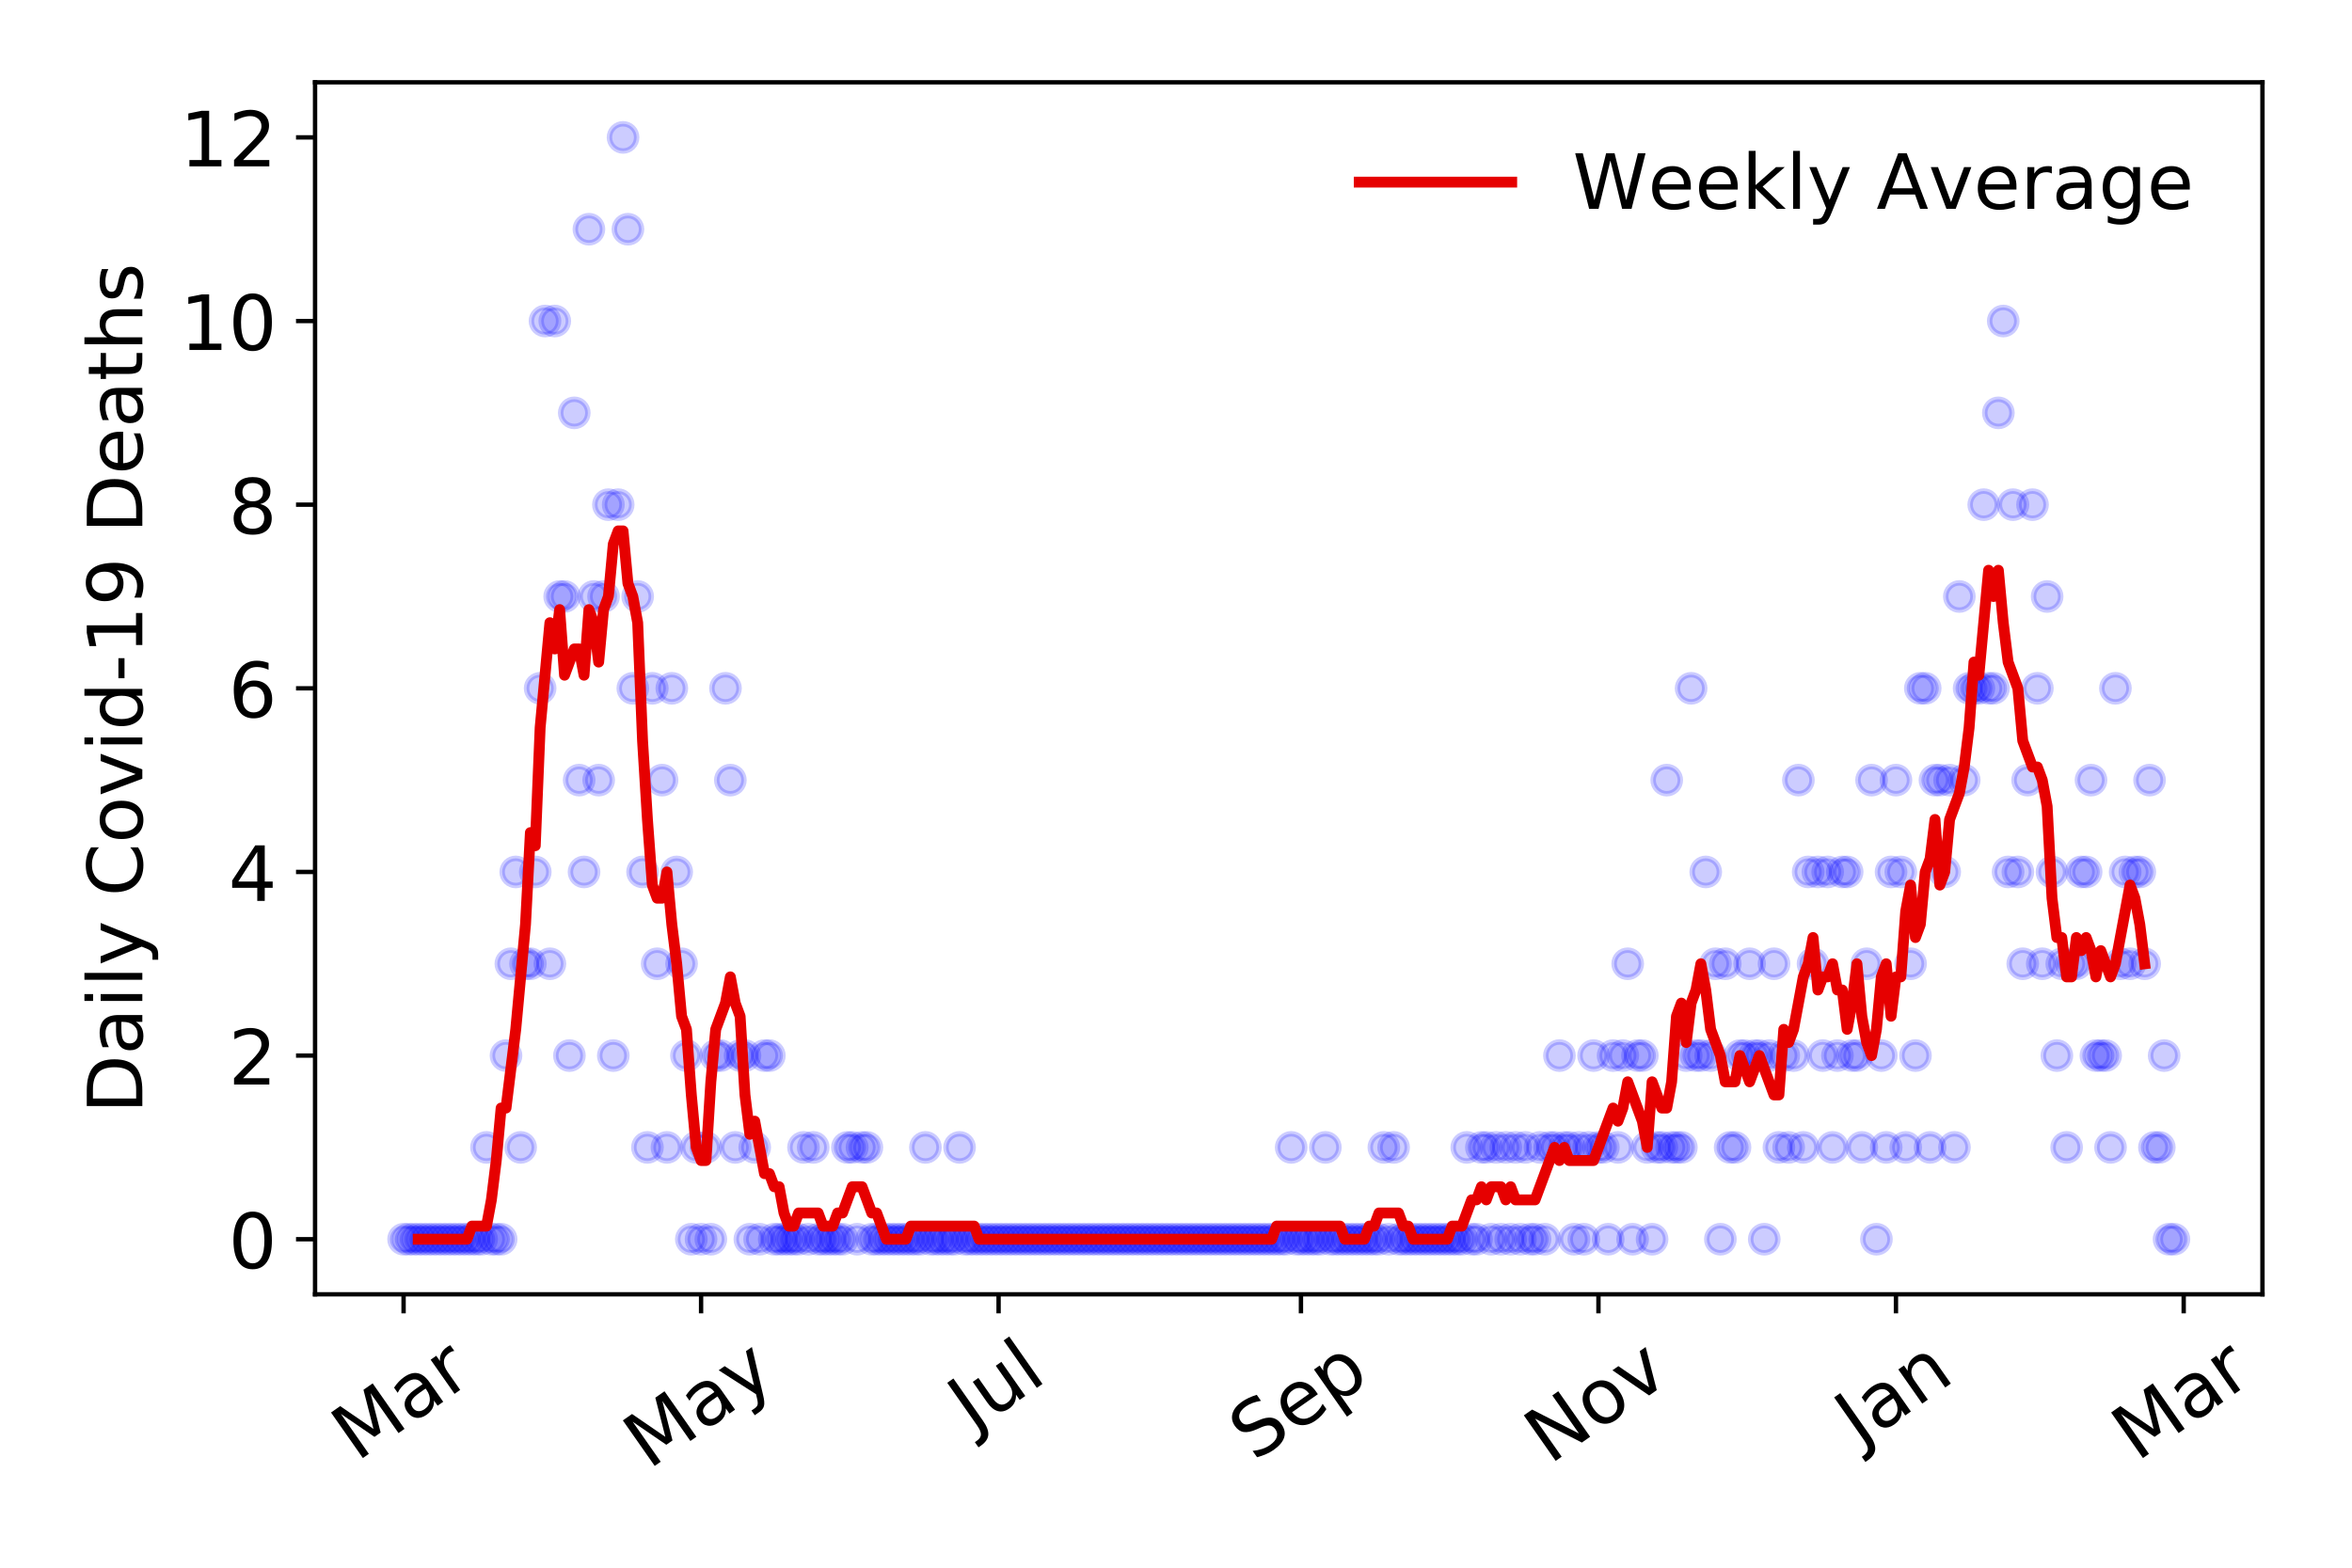 <?xml version="1.0" encoding="utf-8" standalone="no"?>
<!DOCTYPE svg PUBLIC "-//W3C//DTD SVG 1.1//EN"
  "http://www.w3.org/Graphics/SVG/1.1/DTD/svg11.dtd">
<!-- Created with matplotlib (https://matplotlib.org/) -->
<svg height="288pt" version="1.1" viewBox="0 0 432 288" width="432pt" xmlns="http://www.w3.org/2000/svg" xmlns:xlink="http://www.w3.org/1999/xlink">
 <defs>
  <style type="text/css">
*{stroke-linecap:butt;stroke-linejoin:round;}
  </style>
 </defs>
 <g id="figure_1">
  <g id="patch_1">
   <path d="M 0 288 
L 432 288 
L 432 0 
L 0 0 
z
" style="fill:#ffffff;"/>
  </g>
  <g id="axes_1">
   <g id="patch_2">
    <path d="M 57.87 237.778 
L 415.552 237.778 
L 415.552 15.12 
L 57.87 15.12 
z
" style="fill:#ffffff;"/>
   </g>
   <g id="matplotlib.axis_1">
    <g id="xtick_1">
     <g id="line2d_1">
      <defs>
       <path d="M 0 0 
L 0 3.5 
" id="m3f291550e8" style="stroke:#000000;stroke-width:0.8;"/>
      </defs>
      <g>
       <use style="stroke:#000000;stroke-width:0.8;" x="74.128" xlink:href="#m3f291550e8" y="237.778"/>
      </g>
     </g>
     <g id="text_1">
      <!-- Mar -->
      <defs>
       <path d="M 9.812 72.906 
L 24.516 72.906 
L 43.109 23.297 
L 61.812 72.906 
L 76.516 72.906 
L 76.516 0 
L 66.891 0 
L 66.891 64.016 
L 48.094 14.016 
L 38.188 14.016 
L 19.391 64.016 
L 19.391 0 
L 9.812 0 
z
" id="DejaVuSans-77"/>
       <path d="M 34.281 27.484 
Q 23.391 27.484 19.188 25 
Q 14.984 22.516 14.984 16.5 
Q 14.984 11.719 18.141 8.906 
Q 21.297 6.109 26.703 6.109 
Q 34.188 6.109 38.703 11.406 
Q 43.219 16.703 43.219 25.484 
L 43.219 27.484 
z
M 52.203 31.203 
L 52.203 0 
L 43.219 0 
L 43.219 8.297 
Q 40.141 3.328 35.547 0.953 
Q 30.953 -1.422 24.312 -1.422 
Q 15.922 -1.422 10.953 3.297 
Q 6 8.016 6 15.922 
Q 6 25.141 12.172 29.828 
Q 18.359 34.516 30.609 34.516 
L 43.219 34.516 
L 43.219 35.406 
Q 43.219 41.609 39.141 45 
Q 35.062 48.391 27.688 48.391 
Q 23 48.391 18.547 47.266 
Q 14.109 46.141 10.016 43.891 
L 10.016 52.203 
Q 14.938 54.109 19.578 55.047 
Q 24.219 56 28.609 56 
Q 40.484 56 46.344 49.844 
Q 52.203 43.703 52.203 31.203 
z
" id="DejaVuSans-97"/>
       <path d="M 41.109 46.297 
Q 39.594 47.172 37.812 47.578 
Q 36.031 48 33.891 48 
Q 26.266 48 22.188 43.047 
Q 18.109 38.094 18.109 28.812 
L 18.109 0 
L 9.078 0 
L 9.078 54.688 
L 18.109 54.688 
L 18.109 46.188 
Q 20.953 51.172 25.484 53.578 
Q 30.031 56 36.531 56 
Q 37.453 56 38.578 55.875 
Q 39.703 55.766 41.062 55.516 
z
" id="DejaVuSans-114"/>
      </defs>
      <g transform="translate(65.526 268.643)rotate(-35)scale(0.14 -0.14)">
       <use xlink:href="#DejaVuSans-77"/>
       <use x="86.279" xlink:href="#DejaVuSans-97"/>
       <use x="147.559" xlink:href="#DejaVuSans-114"/>
      </g>
     </g>
    </g>
    <g id="xtick_2">
     <g id="line2d_2">
      <g>
       <use style="stroke:#000000;stroke-width:0.8;" x="128.77" xlink:href="#m3f291550e8" y="237.778"/>
      </g>
     </g>
     <g id="text_2">
      <!-- May -->
      <defs>
       <path d="M 32.172 -5.078 
Q 28.375 -14.844 24.75 -17.812 
Q 21.141 -20.797 15.094 -20.797 
L 7.906 -20.797 
L 7.906 -13.281 
L 13.188 -13.281 
Q 16.891 -13.281 18.938 -11.516 
Q 21 -9.766 23.484 -3.219 
L 25.094 0.875 
L 2.984 54.688 
L 12.5 54.688 
L 29.594 11.922 
L 46.688 54.688 
L 56.203 54.688 
z
" id="DejaVuSans-121"/>
      </defs>
      <g transform="translate(119.131 270.094)rotate(-35)scale(0.14 -0.14)">
       <use xlink:href="#DejaVuSans-77"/>
       <use x="86.279" xlink:href="#DejaVuSans-97"/>
       <use x="147.559" xlink:href="#DejaVuSans-121"/>
      </g>
     </g>
    </g>
    <g id="xtick_3">
     <g id="line2d_3">
      <g>
       <use style="stroke:#000000;stroke-width:0.8;" x="183.413" xlink:href="#m3f291550e8" y="237.778"/>
      </g>
     </g>
     <g id="text_3">
      <!-- Jul -->
      <defs>
       <path d="M 9.812 72.906 
L 19.672 72.906 
L 19.672 5.078 
Q 19.672 -8.109 14.672 -14.062 
Q 9.672 -20.016 -1.422 -20.016 
L -5.172 -20.016 
L -5.172 -11.719 
L -2.094 -11.719 
Q 4.438 -11.719 7.125 -8.047 
Q 9.812 -4.391 9.812 5.078 
z
" id="DejaVuSans-74"/>
       <path d="M 8.5 21.578 
L 8.5 54.688 
L 17.484 54.688 
L 17.484 21.922 
Q 17.484 14.156 20.5 10.266 
Q 23.531 6.391 29.594 6.391 
Q 36.859 6.391 41.078 11.031 
Q 45.312 15.672 45.312 23.688 
L 45.312 54.688 
L 54.297 54.688 
L 54.297 0 
L 45.312 0 
L 45.312 8.406 
Q 42.047 3.422 37.719 1 
Q 33.406 -1.422 27.688 -1.422 
Q 18.266 -1.422 13.375 4.438 
Q 8.5 10.297 8.5 21.578 
z
M 31.109 56 
z
" id="DejaVuSans-117"/>
       <path d="M 9.422 75.984 
L 18.406 75.984 
L 18.406 0 
L 9.422 0 
z
" id="DejaVuSans-108"/>
      </defs>
      <g transform="translate(178.71 263.181)rotate(-35)scale(0.14 -0.14)">
       <use xlink:href="#DejaVuSans-74"/>
       <use x="29.492" xlink:href="#DejaVuSans-117"/>
       <use x="92.871" xlink:href="#DejaVuSans-108"/>
      </g>
     </g>
    </g>
    <g id="xtick_4">
     <g id="line2d_4">
      <g>
       <use style="stroke:#000000;stroke-width:0.8;" x="238.951" xlink:href="#m3f291550e8" y="237.778"/>
      </g>
     </g>
     <g id="text_4">
      <!-- Sep -->
      <defs>
       <path d="M 53.516 70.516 
L 53.516 60.891 
Q 47.906 63.578 42.922 64.891 
Q 37.938 66.219 33.297 66.219 
Q 25.25 66.219 20.875 63.094 
Q 16.5 59.969 16.5 54.203 
Q 16.5 49.359 19.406 46.891 
Q 22.312 44.438 30.422 42.922 
L 36.375 41.703 
Q 47.406 39.594 52.656 34.297 
Q 57.906 29 57.906 20.125 
Q 57.906 9.516 50.797 4.047 
Q 43.703 -1.422 29.984 -1.422 
Q 24.812 -1.422 18.969 -0.25 
Q 13.141 0.922 6.891 3.219 
L 6.891 13.375 
Q 12.891 10.016 18.656 8.297 
Q 24.422 6.594 29.984 6.594 
Q 38.422 6.594 43.016 9.906 
Q 47.609 13.234 47.609 19.391 
Q 47.609 24.75 44.312 27.781 
Q 41.016 30.812 33.5 32.328 
L 27.484 33.5 
Q 16.453 35.688 11.516 40.375 
Q 6.594 45.062 6.594 53.422 
Q 6.594 63.094 13.406 68.656 
Q 20.219 74.219 32.172 74.219 
Q 37.312 74.219 42.625 73.281 
Q 47.953 72.359 53.516 70.516 
z
" id="DejaVuSans-83"/>
       <path d="M 56.203 29.594 
L 56.203 25.203 
L 14.891 25.203 
Q 15.484 15.922 20.484 11.062 
Q 25.484 6.203 34.422 6.203 
Q 39.594 6.203 44.453 7.469 
Q 49.312 8.734 54.109 11.281 
L 54.109 2.781 
Q 49.266 0.734 44.188 -0.344 
Q 39.109 -1.422 33.891 -1.422 
Q 20.797 -1.422 13.156 6.188 
Q 5.516 13.812 5.516 26.812 
Q 5.516 40.234 12.766 48.109 
Q 20.016 56 32.328 56 
Q 43.359 56 49.781 48.891 
Q 56.203 41.797 56.203 29.594 
z
M 47.219 32.234 
Q 47.125 39.594 43.094 43.984 
Q 39.062 48.391 32.422 48.391 
Q 24.906 48.391 20.391 44.141 
Q 15.875 39.891 15.188 32.172 
z
" id="DejaVuSans-101"/>
       <path d="M 18.109 8.203 
L 18.109 -20.797 
L 9.078 -20.797 
L 9.078 54.688 
L 18.109 54.688 
L 18.109 46.391 
Q 20.953 51.266 25.266 53.625 
Q 29.594 56 35.594 56 
Q 45.562 56 51.781 48.094 
Q 58.016 40.188 58.016 27.297 
Q 58.016 14.406 51.781 6.484 
Q 45.562 -1.422 35.594 -1.422 
Q 29.594 -1.422 25.266 0.953 
Q 20.953 3.328 18.109 8.203 
z
M 48.688 27.297 
Q 48.688 37.203 44.609 42.844 
Q 40.531 48.484 33.406 48.484 
Q 26.266 48.484 22.188 42.844 
Q 18.109 37.203 18.109 27.297 
Q 18.109 17.391 22.188 11.75 
Q 26.266 6.109 33.406 6.109 
Q 40.531 6.109 44.609 11.75 
Q 48.688 17.391 48.688 27.297 
z
" id="DejaVuSans-112"/>
      </defs>
      <g transform="translate(230.358 268.629)rotate(-35)scale(0.14 -0.14)">
       <use xlink:href="#DejaVuSans-83"/>
       <use x="63.477" xlink:href="#DejaVuSans-101"/>
       <use x="125" xlink:href="#DejaVuSans-112"/>
      </g>
     </g>
    </g>
    <g id="xtick_5">
     <g id="line2d_5">
      <g>
       <use style="stroke:#000000;stroke-width:0.8;" x="293.593" xlink:href="#m3f291550e8" y="237.778"/>
      </g>
     </g>
     <g id="text_5">
      <!-- Nov -->
      <defs>
       <path d="M 9.812 72.906 
L 23.094 72.906 
L 55.422 11.922 
L 55.422 72.906 
L 64.984 72.906 
L 64.984 0 
L 51.703 0 
L 19.391 60.984 
L 19.391 0 
L 9.812 0 
z
" id="DejaVuSans-78"/>
       <path d="M 30.609 48.391 
Q 23.391 48.391 19.188 42.75 
Q 14.984 37.109 14.984 27.297 
Q 14.984 17.484 19.156 11.844 
Q 23.344 6.203 30.609 6.203 
Q 37.797 6.203 41.984 11.859 
Q 46.188 17.531 46.188 27.297 
Q 46.188 37.016 41.984 42.703 
Q 37.797 48.391 30.609 48.391 
z
M 30.609 56 
Q 42.328 56 49.016 48.375 
Q 55.719 40.766 55.719 27.297 
Q 55.719 13.875 49.016 6.219 
Q 42.328 -1.422 30.609 -1.422 
Q 18.844 -1.422 12.172 6.219 
Q 5.516 13.875 5.516 27.297 
Q 5.516 40.766 12.172 48.375 
Q 18.844 56 30.609 56 
z
" id="DejaVuSans-111"/>
       <path d="M 2.984 54.688 
L 12.5 54.688 
L 29.594 8.797 
L 46.688 54.688 
L 56.203 54.688 
L 35.688 0 
L 23.484 0 
z
" id="DejaVuSans-118"/>
      </defs>
      <g transform="translate(284.616 269.166)rotate(-35)scale(0.14 -0.14)">
       <use xlink:href="#DejaVuSans-78"/>
       <use x="74.805" xlink:href="#DejaVuSans-111"/>
       <use x="135.986" xlink:href="#DejaVuSans-118"/>
      </g>
     </g>
    </g>
    <g id="xtick_6">
     <g id="line2d_6">
      <g>
       <use style="stroke:#000000;stroke-width:0.8;" x="348.235" xlink:href="#m3f291550e8" y="237.778"/>
      </g>
     </g>
     <g id="text_6">
      <!-- Jan -->
      <defs>
       <path d="M 54.891 33.016 
L 54.891 0 
L 45.906 0 
L 45.906 32.719 
Q 45.906 40.484 42.875 44.328 
Q 39.844 48.188 33.797 48.188 
Q 26.516 48.188 22.312 43.547 
Q 18.109 38.922 18.109 30.906 
L 18.109 0 
L 9.078 0 
L 9.078 54.688 
L 18.109 54.688 
L 18.109 46.188 
Q 21.344 51.125 25.703 53.562 
Q 30.078 56 35.797 56 
Q 45.219 56 50.047 50.172 
Q 54.891 44.344 54.891 33.016 
z
" id="DejaVuSans-110"/>
      </defs>
      <g transform="translate(341.611 265.871)rotate(-35)scale(0.14 -0.14)">
       <use xlink:href="#DejaVuSans-74"/>
       <use x="29.492" xlink:href="#DejaVuSans-97"/>
       <use x="90.771" xlink:href="#DejaVuSans-110"/>
      </g>
     </g>
    </g>
    <g id="xtick_7">
     <g id="line2d_7">
      <g>
       <use style="stroke:#000000;stroke-width:0.8;" x="401.086" xlink:href="#m3f291550e8" y="237.778"/>
      </g>
     </g>
     <g id="text_7">
      <!-- Mar -->
      <g transform="translate(392.483 268.643)rotate(-35)scale(0.14 -0.14)">
       <use xlink:href="#DejaVuSans-77"/>
       <use x="86.279" xlink:href="#DejaVuSans-97"/>
       <use x="147.559" xlink:href="#DejaVuSans-114"/>
      </g>
     </g>
    </g>
   </g>
   <g id="matplotlib.axis_2">
    <g id="ytick_1">
     <g id="line2d_8">
      <defs>
       <path d="M 0 0 
L -3.5 0 
" id="m7019d95493" style="stroke:#000000;stroke-width:0.8;"/>
      </defs>
      <g>
       <use style="stroke:#000000;stroke-width:0.8;" x="57.87" xlink:href="#m7019d95493" y="227.657"/>
      </g>
     </g>
     <g id="text_8">
      <!-- 0 -->
      <defs>
       <path d="M 31.781 66.406 
Q 24.172 66.406 20.328 58.906 
Q 16.5 51.422 16.5 36.375 
Q 16.5 21.391 20.328 13.891 
Q 24.172 6.391 31.781 6.391 
Q 39.453 6.391 43.281 13.891 
Q 47.125 21.391 47.125 36.375 
Q 47.125 51.422 43.281 58.906 
Q 39.453 66.406 31.781 66.406 
z
M 31.781 74.219 
Q 44.047 74.219 50.516 64.516 
Q 56.984 54.828 56.984 36.375 
Q 56.984 17.969 50.516 8.266 
Q 44.047 -1.422 31.781 -1.422 
Q 19.531 -1.422 13.062 8.266 
Q 6.594 17.969 6.594 36.375 
Q 6.594 54.828 13.062 64.516 
Q 19.531 74.219 31.781 74.219 
z
" id="DejaVuSans-48"/>
      </defs>
      <g transform="translate(41.962 232.976)scale(0.14 -0.14)">
       <use xlink:href="#DejaVuSans-48"/>
      </g>
     </g>
    </g>
    <g id="ytick_2">
     <g id="line2d_9">
      <g>
       <use style="stroke:#000000;stroke-width:0.8;" x="57.87" xlink:href="#m7019d95493" y="193.921"/>
      </g>
     </g>
     <g id="text_9">
      <!-- 2 -->
      <defs>
       <path d="M 19.188 8.297 
L 53.609 8.297 
L 53.609 0 
L 7.328 0 
L 7.328 8.297 
Q 12.938 14.109 22.625 23.891 
Q 32.328 33.688 34.812 36.531 
Q 39.547 41.844 41.422 45.531 
Q 43.312 49.219 43.312 52.781 
Q 43.312 58.594 39.234 62.25 
Q 35.156 65.922 28.609 65.922 
Q 23.969 65.922 18.812 64.312 
Q 13.672 62.703 7.812 59.422 
L 7.812 69.391 
Q 13.766 71.781 18.938 73 
Q 24.125 74.219 28.422 74.219 
Q 39.75 74.219 46.484 68.547 
Q 53.219 62.891 53.219 53.422 
Q 53.219 48.922 51.531 44.891 
Q 49.859 40.875 45.406 35.406 
Q 44.188 33.984 37.641 27.219 
Q 31.109 20.453 19.188 8.297 
z
" id="DejaVuSans-50"/>
      </defs>
      <g transform="translate(41.962 199.24)scale(0.14 -0.14)">
       <use xlink:href="#DejaVuSans-50"/>
      </g>
     </g>
    </g>
    <g id="ytick_3">
     <g id="line2d_10">
      <g>
       <use style="stroke:#000000;stroke-width:0.8;" x="57.87" xlink:href="#m7019d95493" y="160.185"/>
      </g>
     </g>
     <g id="text_10">
      <!-- 4 -->
      <defs>
       <path d="M 37.797 64.312 
L 12.891 25.391 
L 37.797 25.391 
z
M 35.203 72.906 
L 47.609 72.906 
L 47.609 25.391 
L 58.016 25.391 
L 58.016 17.188 
L 47.609 17.188 
L 47.609 0 
L 37.797 0 
L 37.797 17.188 
L 4.891 17.188 
L 4.891 26.703 
z
" id="DejaVuSans-52"/>
      </defs>
      <g transform="translate(41.962 165.504)scale(0.14 -0.14)">
       <use xlink:href="#DejaVuSans-52"/>
      </g>
     </g>
    </g>
    <g id="ytick_4">
     <g id="line2d_11">
      <g>
       <use style="stroke:#000000;stroke-width:0.8;" x="57.87" xlink:href="#m7019d95493" y="126.449"/>
      </g>
     </g>
     <g id="text_11">
      <!-- 6 -->
      <defs>
       <path d="M 33.016 40.375 
Q 26.375 40.375 22.484 35.828 
Q 18.609 31.297 18.609 23.391 
Q 18.609 15.531 22.484 10.953 
Q 26.375 6.391 33.016 6.391 
Q 39.656 6.391 43.531 10.953 
Q 47.406 15.531 47.406 23.391 
Q 47.406 31.297 43.531 35.828 
Q 39.656 40.375 33.016 40.375 
z
M 52.594 71.297 
L 52.594 62.312 
Q 48.875 64.062 45.094 64.984 
Q 41.312 65.922 37.594 65.922 
Q 27.828 65.922 22.672 59.328 
Q 17.531 52.734 16.797 39.406 
Q 19.672 43.656 24.016 45.922 
Q 28.375 48.188 33.594 48.188 
Q 44.578 48.188 50.953 41.516 
Q 57.328 34.859 57.328 23.391 
Q 57.328 12.156 50.688 5.359 
Q 44.047 -1.422 33.016 -1.422 
Q 20.359 -1.422 13.672 8.266 
Q 6.984 17.969 6.984 36.375 
Q 6.984 53.656 15.188 63.938 
Q 23.391 74.219 37.203 74.219 
Q 40.922 74.219 44.703 73.484 
Q 48.484 72.75 52.594 71.297 
z
" id="DejaVuSans-54"/>
      </defs>
      <g transform="translate(41.962 131.768)scale(0.14 -0.14)">
       <use xlink:href="#DejaVuSans-54"/>
      </g>
     </g>
    </g>
    <g id="ytick_5">
     <g id="line2d_12">
      <g>
       <use style="stroke:#000000;stroke-width:0.8;" x="57.87" xlink:href="#m7019d95493" y="92.713"/>
      </g>
     </g>
     <g id="text_12">
      <!-- 8 -->
      <defs>
       <path d="M 31.781 34.625 
Q 24.75 34.625 20.719 30.859 
Q 16.703 27.094 16.703 20.516 
Q 16.703 13.922 20.719 10.156 
Q 24.75 6.391 31.781 6.391 
Q 38.812 6.391 42.859 10.172 
Q 46.922 13.969 46.922 20.516 
Q 46.922 27.094 42.891 30.859 
Q 38.875 34.625 31.781 34.625 
z
M 21.922 38.812 
Q 15.578 40.375 12.031 44.719 
Q 8.5 49.078 8.5 55.328 
Q 8.5 64.062 14.719 69.141 
Q 20.953 74.219 31.781 74.219 
Q 42.672 74.219 48.875 69.141 
Q 55.078 64.062 55.078 55.328 
Q 55.078 49.078 51.531 44.719 
Q 48 40.375 41.703 38.812 
Q 48.828 37.156 52.797 32.312 
Q 56.781 27.484 56.781 20.516 
Q 56.781 9.906 50.312 4.234 
Q 43.844 -1.422 31.781 -1.422 
Q 19.734 -1.422 13.25 4.234 
Q 6.781 9.906 6.781 20.516 
Q 6.781 27.484 10.781 32.312 
Q 14.797 37.156 21.922 38.812 
z
M 18.312 54.391 
Q 18.312 48.734 21.844 45.562 
Q 25.391 42.391 31.781 42.391 
Q 38.141 42.391 41.719 45.562 
Q 45.312 48.734 45.312 54.391 
Q 45.312 60.062 41.719 63.234 
Q 38.141 66.406 31.781 66.406 
Q 25.391 66.406 21.844 63.234 
Q 18.312 60.062 18.312 54.391 
z
" id="DejaVuSans-56"/>
      </defs>
      <g transform="translate(41.962 98.032)scale(0.14 -0.14)">
       <use xlink:href="#DejaVuSans-56"/>
      </g>
     </g>
    </g>
    <g id="ytick_6">
     <g id="line2d_13">
      <g>
       <use style="stroke:#000000;stroke-width:0.8;" x="57.87" xlink:href="#m7019d95493" y="58.977"/>
      </g>
     </g>
     <g id="text_13">
      <!-- 10 -->
      <defs>
       <path d="M 12.406 8.297 
L 28.516 8.297 
L 28.516 63.922 
L 10.984 60.406 
L 10.984 69.391 
L 28.422 72.906 
L 38.281 72.906 
L 38.281 8.297 
L 54.391 8.297 
L 54.391 0 
L 12.406 0 
z
" id="DejaVuSans-49"/>
      </defs>
      <g transform="translate(33.055 64.296)scale(0.14 -0.14)">
       <use xlink:href="#DejaVuSans-49"/>
       <use x="63.623" xlink:href="#DejaVuSans-48"/>
      </g>
     </g>
    </g>
    <g id="ytick_7">
     <g id="line2d_14">
      <g>
       <use style="stroke:#000000;stroke-width:0.8;" x="57.87" xlink:href="#m7019d95493" y="25.241"/>
      </g>
     </g>
     <g id="text_14">
      <!-- 12 -->
      <g transform="translate(33.055 30.56)scale(0.14 -0.14)">
       <use xlink:href="#DejaVuSans-49"/>
       <use x="63.623" xlink:href="#DejaVuSans-50"/>
      </g>
     </g>
    </g>
    <g id="text_15">
     <!-- Daily Covid-19 Deaths -->
     <defs>
      <path d="M 19.672 64.797 
L 19.672 8.109 
L 31.594 8.109 
Q 46.688 8.109 53.688 14.938 
Q 60.688 21.781 60.688 36.531 
Q 60.688 51.172 53.688 57.984 
Q 46.688 64.797 31.594 64.797 
z
M 9.812 72.906 
L 30.078 72.906 
Q 51.266 72.906 61.172 64.094 
Q 71.094 55.281 71.094 36.531 
Q 71.094 17.672 61.125 8.828 
Q 51.172 0 30.078 0 
L 9.812 0 
z
" id="DejaVuSans-68"/>
      <path d="M 9.422 54.688 
L 18.406 54.688 
L 18.406 0 
L 9.422 0 
z
M 9.422 75.984 
L 18.406 75.984 
L 18.406 64.594 
L 9.422 64.594 
z
" id="DejaVuSans-105"/>
      <path id="DejaVuSans-32"/>
      <path d="M 64.406 67.281 
L 64.406 56.891 
Q 59.422 61.531 53.781 63.812 
Q 48.141 66.109 41.797 66.109 
Q 29.297 66.109 22.656 58.469 
Q 16.016 50.828 16.016 36.375 
Q 16.016 21.969 22.656 14.328 
Q 29.297 6.688 41.797 6.688 
Q 48.141 6.688 53.781 8.984 
Q 59.422 11.281 64.406 15.922 
L 64.406 5.609 
Q 59.234 2.094 53.438 0.328 
Q 47.656 -1.422 41.219 -1.422 
Q 24.656 -1.422 15.125 8.703 
Q 5.609 18.844 5.609 36.375 
Q 5.609 53.953 15.125 64.078 
Q 24.656 74.219 41.219 74.219 
Q 47.75 74.219 53.531 72.484 
Q 59.328 70.75 64.406 67.281 
z
" id="DejaVuSans-67"/>
      <path d="M 45.406 46.391 
L 45.406 75.984 
L 54.391 75.984 
L 54.391 0 
L 45.406 0 
L 45.406 8.203 
Q 42.578 3.328 38.25 0.953 
Q 33.938 -1.422 27.875 -1.422 
Q 17.969 -1.422 11.734 6.484 
Q 5.516 14.406 5.516 27.297 
Q 5.516 40.188 11.734 48.094 
Q 17.969 56 27.875 56 
Q 33.938 56 38.25 53.625 
Q 42.578 51.266 45.406 46.391 
z
M 14.797 27.297 
Q 14.797 17.391 18.875 11.75 
Q 22.953 6.109 30.078 6.109 
Q 37.203 6.109 41.297 11.75 
Q 45.406 17.391 45.406 27.297 
Q 45.406 37.203 41.297 42.844 
Q 37.203 48.484 30.078 48.484 
Q 22.953 48.484 18.875 42.844 
Q 14.797 37.203 14.797 27.297 
z
" id="DejaVuSans-100"/>
      <path d="M 4.891 31.391 
L 31.203 31.391 
L 31.203 23.391 
L 4.891 23.391 
z
" id="DejaVuSans-45"/>
      <path d="M 10.984 1.516 
L 10.984 10.5 
Q 14.703 8.734 18.5 7.812 
Q 22.312 6.891 25.984 6.891 
Q 35.75 6.891 40.891 13.453 
Q 46.047 20.016 46.781 33.406 
Q 43.953 29.203 39.594 26.953 
Q 35.25 24.703 29.984 24.703 
Q 19.047 24.703 12.672 31.312 
Q 6.297 37.938 6.297 49.422 
Q 6.297 60.641 12.938 67.422 
Q 19.578 74.219 30.609 74.219 
Q 43.266 74.219 49.922 64.516 
Q 56.594 54.828 56.594 36.375 
Q 56.594 19.141 48.406 8.859 
Q 40.234 -1.422 26.422 -1.422 
Q 22.703 -1.422 18.891 -0.688 
Q 15.094 0.047 10.984 1.516 
z
M 30.609 32.422 
Q 37.25 32.422 41.125 36.953 
Q 45.016 41.5 45.016 49.422 
Q 45.016 57.281 41.125 61.844 
Q 37.25 66.406 30.609 66.406 
Q 23.969 66.406 20.094 61.844 
Q 16.219 57.281 16.219 49.422 
Q 16.219 41.5 20.094 36.953 
Q 23.969 32.422 30.609 32.422 
z
" id="DejaVuSans-57"/>
      <path d="M 18.312 70.219 
L 18.312 54.688 
L 36.812 54.688 
L 36.812 47.703 
L 18.312 47.703 
L 18.312 18.016 
Q 18.312 11.328 20.141 9.422 
Q 21.969 7.516 27.594 7.516 
L 36.812 7.516 
L 36.812 0 
L 27.594 0 
Q 17.188 0 13.234 3.875 
Q 9.281 7.766 9.281 18.016 
L 9.281 47.703 
L 2.688 47.703 
L 2.688 54.688 
L 9.281 54.688 
L 9.281 70.219 
z
" id="DejaVuSans-116"/>
      <path d="M 54.891 33.016 
L 54.891 0 
L 45.906 0 
L 45.906 32.719 
Q 45.906 40.484 42.875 44.328 
Q 39.844 48.188 33.797 48.188 
Q 26.516 48.188 22.312 43.547 
Q 18.109 38.922 18.109 30.906 
L 18.109 0 
L 9.078 0 
L 9.078 75.984 
L 18.109 75.984 
L 18.109 46.188 
Q 21.344 51.125 25.703 53.562 
Q 30.078 56 35.797 56 
Q 45.219 56 50.047 50.172 
Q 54.891 44.344 54.891 33.016 
z
" id="DejaVuSans-104"/>
      <path d="M 44.281 53.078 
L 44.281 44.578 
Q 40.484 46.531 36.375 47.5 
Q 32.281 48.484 27.875 48.484 
Q 21.188 48.484 17.844 46.438 
Q 14.5 44.391 14.5 40.281 
Q 14.5 37.156 16.891 35.375 
Q 19.281 33.594 26.516 31.984 
L 29.594 31.297 
Q 39.156 29.25 43.188 25.516 
Q 47.219 21.781 47.219 15.094 
Q 47.219 7.469 41.188 3.016 
Q 35.156 -1.422 24.609 -1.422 
Q 20.219 -1.422 15.453 -0.562 
Q 10.688 0.297 5.422 2 
L 5.422 11.281 
Q 10.406 8.688 15.234 7.391 
Q 20.062 6.109 24.812 6.109 
Q 31.156 6.109 34.562 8.281 
Q 37.984 10.453 37.984 14.406 
Q 37.984 18.062 35.516 20.016 
Q 33.062 21.969 24.703 23.781 
L 21.578 24.516 
Q 13.234 26.266 9.516 29.906 
Q 5.812 33.547 5.812 39.891 
Q 5.812 47.609 11.281 51.797 
Q 16.75 56 26.812 56 
Q 31.781 56 36.172 55.266 
Q 40.578 54.547 44.281 53.078 
z
" id="DejaVuSans-115"/>
     </defs>
     <g transform="translate(26.143 204.56)rotate(-90)scale(0.14 -0.14)">
      <use xlink:href="#DejaVuSans-68"/>
      <use x="77.002" xlink:href="#DejaVuSans-97"/>
      <use x="138.281" xlink:href="#DejaVuSans-105"/>
      <use x="166.064" xlink:href="#DejaVuSans-108"/>
      <use x="193.848" xlink:href="#DejaVuSans-121"/>
      <use x="253.027" xlink:href="#DejaVuSans-32"/>
      <use x="284.814" xlink:href="#DejaVuSans-67"/>
      <use x="354.639" xlink:href="#DejaVuSans-111"/>
      <use x="415.82" xlink:href="#DejaVuSans-118"/>
      <use x="475" xlink:href="#DejaVuSans-105"/>
      <use x="502.783" xlink:href="#DejaVuSans-100"/>
      <use x="566.26" xlink:href="#DejaVuSans-45"/>
      <use x="602.344" xlink:href="#DejaVuSans-49"/>
      <use x="665.967" xlink:href="#DejaVuSans-57"/>
      <use x="729.59" xlink:href="#DejaVuSans-32"/>
      <use x="761.377" xlink:href="#DejaVuSans-68"/>
      <use x="838.379" xlink:href="#DejaVuSans-101"/>
      <use x="899.902" xlink:href="#DejaVuSans-97"/>
      <use x="961.182" xlink:href="#DejaVuSans-116"/>
      <use x="1000.391" xlink:href="#DejaVuSans-104"/>
      <use x="1063.77" xlink:href="#DejaVuSans-115"/>
     </g>
    </g>
   </g>
   <g id="line2d_15">
    <defs>
     <path d="M 0 2.5 
C 0.663 2.5 1.299 2.237 1.768 1.768 
C 2.237 1.299 2.5 0.663 2.5 0 
C 2.5 -0.663 2.237 -1.299 1.768 -1.768 
C 1.299 -2.237 0.663 -2.5 0 -2.5 
C -0.663 -2.5 -1.299 -2.237 -1.768 -1.768 
C -2.237 -1.299 -2.5 -0.663 -2.5 0 
C -2.5 0.663 -2.237 1.299 -1.768 1.768 
C -1.299 2.237 -0.663 2.5 0 2.5 
z
" id="m73af16ae13" style="stroke:#0000ff;stroke-opacity:0.2;"/>
    </defs>
    <g clip-path="url(#p2a489ff486)">
     <use style="fill:#0000ff;fill-opacity:0.2;stroke:#0000ff;stroke-opacity:0.2;" x="74.128" xlink:href="#m73af16ae13" y="227.657"/>
     <use style="fill:#0000ff;fill-opacity:0.2;stroke:#0000ff;stroke-opacity:0.2;" x="75.024" xlink:href="#m73af16ae13" y="227.657"/>
     <use style="fill:#0000ff;fill-opacity:0.2;stroke:#0000ff;stroke-opacity:0.2;" x="75.92" xlink:href="#m73af16ae13" y="227.657"/>
     <use style="fill:#0000ff;fill-opacity:0.2;stroke:#0000ff;stroke-opacity:0.2;" x="76.816" xlink:href="#m73af16ae13" y="227.657"/>
     <use style="fill:#0000ff;fill-opacity:0.2;stroke:#0000ff;stroke-opacity:0.2;" x="77.711" xlink:href="#m73af16ae13" y="227.657"/>
     <use style="fill:#0000ff;fill-opacity:0.2;stroke:#0000ff;stroke-opacity:0.2;" x="78.607" xlink:href="#m73af16ae13" y="227.657"/>
     <use style="fill:#0000ff;fill-opacity:0.2;stroke:#0000ff;stroke-opacity:0.2;" x="79.503" xlink:href="#m73af16ae13" y="227.657"/>
     <use style="fill:#0000ff;fill-opacity:0.2;stroke:#0000ff;stroke-opacity:0.2;" x="80.399" xlink:href="#m73af16ae13" y="227.657"/>
     <use style="fill:#0000ff;fill-opacity:0.2;stroke:#0000ff;stroke-opacity:0.2;" x="81.294" xlink:href="#m73af16ae13" y="227.657"/>
     <use style="fill:#0000ff;fill-opacity:0.2;stroke:#0000ff;stroke-opacity:0.2;" x="82.19" xlink:href="#m73af16ae13" y="227.657"/>
     <use style="fill:#0000ff;fill-opacity:0.2;stroke:#0000ff;stroke-opacity:0.2;" x="83.086" xlink:href="#m73af16ae13" y="227.657"/>
     <use style="fill:#0000ff;fill-opacity:0.2;stroke:#0000ff;stroke-opacity:0.2;" x="83.982" xlink:href="#m73af16ae13" y="227.657"/>
     <use style="fill:#0000ff;fill-opacity:0.2;stroke:#0000ff;stroke-opacity:0.2;" x="84.878" xlink:href="#m73af16ae13" y="227.657"/>
     <use style="fill:#0000ff;fill-opacity:0.2;stroke:#0000ff;stroke-opacity:0.2;" x="85.773" xlink:href="#m73af16ae13" y="227.657"/>
     <use style="fill:#0000ff;fill-opacity:0.2;stroke:#0000ff;stroke-opacity:0.2;" x="86.669" xlink:href="#m73af16ae13" y="227.657"/>
     <use style="fill:#0000ff;fill-opacity:0.2;stroke:#0000ff;stroke-opacity:0.2;" x="87.565" xlink:href="#m73af16ae13" y="227.657"/>
     <use style="fill:#0000ff;fill-opacity:0.2;stroke:#0000ff;stroke-opacity:0.2;" x="88.461" xlink:href="#m73af16ae13" y="227.657"/>
     <use style="fill:#0000ff;fill-opacity:0.2;stroke:#0000ff;stroke-opacity:0.2;" x="89.356" xlink:href="#m73af16ae13" y="210.789"/>
     <use style="fill:#0000ff;fill-opacity:0.2;stroke:#0000ff;stroke-opacity:0.2;" x="90.252" xlink:href="#m73af16ae13" y="227.657"/>
     <use style="fill:#0000ff;fill-opacity:0.2;stroke:#0000ff;stroke-opacity:0.2;" x="91.148" xlink:href="#m73af16ae13" y="227.657"/>
     <use style="fill:#0000ff;fill-opacity:0.2;stroke:#0000ff;stroke-opacity:0.2;" x="92.044" xlink:href="#m73af16ae13" y="227.657"/>
     <use style="fill:#0000ff;fill-opacity:0.2;stroke:#0000ff;stroke-opacity:0.2;" x="92.94" xlink:href="#m73af16ae13" y="193.921"/>
     <use style="fill:#0000ff;fill-opacity:0.2;stroke:#0000ff;stroke-opacity:0.2;" x="93.835" xlink:href="#m73af16ae13" y="177.053"/>
     <use style="fill:#0000ff;fill-opacity:0.2;stroke:#0000ff;stroke-opacity:0.2;" x="94.731" xlink:href="#m73af16ae13" y="160.185"/>
     <use style="fill:#0000ff;fill-opacity:0.2;stroke:#0000ff;stroke-opacity:0.2;" x="95.627" xlink:href="#m73af16ae13" y="210.789"/>
     <use style="fill:#0000ff;fill-opacity:0.2;stroke:#0000ff;stroke-opacity:0.2;" x="96.523" xlink:href="#m73af16ae13" y="177.053"/>
     <use style="fill:#0000ff;fill-opacity:0.2;stroke:#0000ff;stroke-opacity:0.2;" x="97.418" xlink:href="#m73af16ae13" y="177.053"/>
     <use style="fill:#0000ff;fill-opacity:0.2;stroke:#0000ff;stroke-opacity:0.2;" x="98.314" xlink:href="#m73af16ae13" y="160.185"/>
     <use style="fill:#0000ff;fill-opacity:0.2;stroke:#0000ff;stroke-opacity:0.2;" x="99.21" xlink:href="#m73af16ae13" y="126.449"/>
     <use style="fill:#0000ff;fill-opacity:0.2;stroke:#0000ff;stroke-opacity:0.2;" x="100.106" xlink:href="#m73af16ae13" y="58.977"/>
     <use style="fill:#0000ff;fill-opacity:0.2;stroke:#0000ff;stroke-opacity:0.2;" x="101.002" xlink:href="#m73af16ae13" y="177.053"/>
     <use style="fill:#0000ff;fill-opacity:0.2;stroke:#0000ff;stroke-opacity:0.2;" x="101.897" xlink:href="#m73af16ae13" y="58.977"/>
     <use style="fill:#0000ff;fill-opacity:0.2;stroke:#0000ff;stroke-opacity:0.2;" x="102.793" xlink:href="#m73af16ae13" y="109.581"/>
     <use style="fill:#0000ff;fill-opacity:0.2;stroke:#0000ff;stroke-opacity:0.2;" x="103.689" xlink:href="#m73af16ae13" y="109.581"/>
     <use style="fill:#0000ff;fill-opacity:0.2;stroke:#0000ff;stroke-opacity:0.2;" x="104.585" xlink:href="#m73af16ae13" y="193.921"/>
     <use style="fill:#0000ff;fill-opacity:0.2;stroke:#0000ff;stroke-opacity:0.2;" x="105.48" xlink:href="#m73af16ae13" y="75.845"/>
     <use style="fill:#0000ff;fill-opacity:0.2;stroke:#0000ff;stroke-opacity:0.2;" x="106.376" xlink:href="#m73af16ae13" y="143.317"/>
     <use style="fill:#0000ff;fill-opacity:0.2;stroke:#0000ff;stroke-opacity:0.2;" x="107.272" xlink:href="#m73af16ae13" y="160.185"/>
     <use style="fill:#0000ff;fill-opacity:0.2;stroke:#0000ff;stroke-opacity:0.2;" x="108.168" xlink:href="#m73af16ae13" y="42.109"/>
     <use style="fill:#0000ff;fill-opacity:0.2;stroke:#0000ff;stroke-opacity:0.2;" x="109.063" xlink:href="#m73af16ae13" y="109.581"/>
     <use style="fill:#0000ff;fill-opacity:0.2;stroke:#0000ff;stroke-opacity:0.2;" x="109.959" xlink:href="#m73af16ae13" y="143.317"/>
     <use style="fill:#0000ff;fill-opacity:0.2;stroke:#0000ff;stroke-opacity:0.2;" x="110.855" xlink:href="#m73af16ae13" y="109.581"/>
     <use style="fill:#0000ff;fill-opacity:0.2;stroke:#0000ff;stroke-opacity:0.2;" x="111.751" xlink:href="#m73af16ae13" y="92.713"/>
     <use style="fill:#0000ff;fill-opacity:0.2;stroke:#0000ff;stroke-opacity:0.2;" x="112.647" xlink:href="#m73af16ae13" y="193.921"/>
     <use style="fill:#0000ff;fill-opacity:0.2;stroke:#0000ff;stroke-opacity:0.2;" x="113.542" xlink:href="#m73af16ae13" y="92.713"/>
     <use style="fill:#0000ff;fill-opacity:0.2;stroke:#0000ff;stroke-opacity:0.2;" x="114.438" xlink:href="#m73af16ae13" y="25.241"/>
     <use style="fill:#0000ff;fill-opacity:0.2;stroke:#0000ff;stroke-opacity:0.2;" x="115.334" xlink:href="#m73af16ae13" y="42.109"/>
     <use style="fill:#0000ff;fill-opacity:0.2;stroke:#0000ff;stroke-opacity:0.2;" x="116.23" xlink:href="#m73af16ae13" y="126.449"/>
     <use style="fill:#0000ff;fill-opacity:0.2;stroke:#0000ff;stroke-opacity:0.2;" x="117.125" xlink:href="#m73af16ae13" y="109.581"/>
     <use style="fill:#0000ff;fill-opacity:0.2;stroke:#0000ff;stroke-opacity:0.2;" x="118.021" xlink:href="#m73af16ae13" y="160.185"/>
     <use style="fill:#0000ff;fill-opacity:0.2;stroke:#0000ff;stroke-opacity:0.2;" x="118.917" xlink:href="#m73af16ae13" y="210.789"/>
     <use style="fill:#0000ff;fill-opacity:0.2;stroke:#0000ff;stroke-opacity:0.2;" x="119.813" xlink:href="#m73af16ae13" y="126.449"/>
     <use style="fill:#0000ff;fill-opacity:0.2;stroke:#0000ff;stroke-opacity:0.2;" x="120.709" xlink:href="#m73af16ae13" y="177.053"/>
     <use style="fill:#0000ff;fill-opacity:0.2;stroke:#0000ff;stroke-opacity:0.2;" x="121.604" xlink:href="#m73af16ae13" y="143.317"/>
     <use style="fill:#0000ff;fill-opacity:0.2;stroke:#0000ff;stroke-opacity:0.2;" x="122.5" xlink:href="#m73af16ae13" y="210.789"/>
     <use style="fill:#0000ff;fill-opacity:0.2;stroke:#0000ff;stroke-opacity:0.2;" x="123.396" xlink:href="#m73af16ae13" y="126.449"/>
     <use style="fill:#0000ff;fill-opacity:0.2;stroke:#0000ff;stroke-opacity:0.2;" x="124.292" xlink:href="#m73af16ae13" y="160.185"/>
     <use style="fill:#0000ff;fill-opacity:0.2;stroke:#0000ff;stroke-opacity:0.2;" x="125.187" xlink:href="#m73af16ae13" y="177.053"/>
     <use style="fill:#0000ff;fill-opacity:0.2;stroke:#0000ff;stroke-opacity:0.2;" x="126.083" xlink:href="#m73af16ae13" y="193.921"/>
     <use style="fill:#0000ff;fill-opacity:0.2;stroke:#0000ff;stroke-opacity:0.2;" x="126.979" xlink:href="#m73af16ae13" y="227.657"/>
     <use style="fill:#0000ff;fill-opacity:0.2;stroke:#0000ff;stroke-opacity:0.2;" x="127.875" xlink:href="#m73af16ae13" y="210.789"/>
     <use style="fill:#0000ff;fill-opacity:0.2;stroke:#0000ff;stroke-opacity:0.2;" x="128.77" xlink:href="#m73af16ae13" y="227.657"/>
     <use style="fill:#0000ff;fill-opacity:0.2;stroke:#0000ff;stroke-opacity:0.2;" x="129.666" xlink:href="#m73af16ae13" y="210.789"/>
     <use style="fill:#0000ff;fill-opacity:0.2;stroke:#0000ff;stroke-opacity:0.2;" x="130.562" xlink:href="#m73af16ae13" y="227.657"/>
     <use style="fill:#0000ff;fill-opacity:0.2;stroke:#0000ff;stroke-opacity:0.2;" x="131.458" xlink:href="#m73af16ae13" y="193.921"/>
     <use style="fill:#0000ff;fill-opacity:0.2;stroke:#0000ff;stroke-opacity:0.2;" x="132.354" xlink:href="#m73af16ae13" y="193.921"/>
     <use style="fill:#0000ff;fill-opacity:0.2;stroke:#0000ff;stroke-opacity:0.2;" x="133.249" xlink:href="#m73af16ae13" y="126.449"/>
     <use style="fill:#0000ff;fill-opacity:0.2;stroke:#0000ff;stroke-opacity:0.2;" x="134.145" xlink:href="#m73af16ae13" y="143.317"/>
     <use style="fill:#0000ff;fill-opacity:0.2;stroke:#0000ff;stroke-opacity:0.2;" x="135.041" xlink:href="#m73af16ae13" y="210.789"/>
     <use style="fill:#0000ff;fill-opacity:0.2;stroke:#0000ff;stroke-opacity:0.2;" x="135.937" xlink:href="#m73af16ae13" y="193.921"/>
     <use style="fill:#0000ff;fill-opacity:0.2;stroke:#0000ff;stroke-opacity:0.2;" x="136.832" xlink:href="#m73af16ae13" y="193.921"/>
     <use style="fill:#0000ff;fill-opacity:0.2;stroke:#0000ff;stroke-opacity:0.2;" x="137.728" xlink:href="#m73af16ae13" y="227.657"/>
     <use style="fill:#0000ff;fill-opacity:0.2;stroke:#0000ff;stroke-opacity:0.2;" x="138.624" xlink:href="#m73af16ae13" y="210.789"/>
     <use style="fill:#0000ff;fill-opacity:0.2;stroke:#0000ff;stroke-opacity:0.2;" x="139.52" xlink:href="#m73af16ae13" y="227.657"/>
     <use style="fill:#0000ff;fill-opacity:0.2;stroke:#0000ff;stroke-opacity:0.2;" x="140.416" xlink:href="#m73af16ae13" y="193.921"/>
     <use style="fill:#0000ff;fill-opacity:0.2;stroke:#0000ff;stroke-opacity:0.2;" x="141.311" xlink:href="#m73af16ae13" y="193.921"/>
     <use style="fill:#0000ff;fill-opacity:0.2;stroke:#0000ff;stroke-opacity:0.2;" x="142.207" xlink:href="#m73af16ae13" y="227.657"/>
     <use style="fill:#0000ff;fill-opacity:0.2;stroke:#0000ff;stroke-opacity:0.2;" x="143.103" xlink:href="#m73af16ae13" y="227.657"/>
     <use style="fill:#0000ff;fill-opacity:0.2;stroke:#0000ff;stroke-opacity:0.2;" x="143.999" xlink:href="#m73af16ae13" y="227.657"/>
     <use style="fill:#0000ff;fill-opacity:0.2;stroke:#0000ff;stroke-opacity:0.2;" x="144.894" xlink:href="#m73af16ae13" y="227.657"/>
     <use style="fill:#0000ff;fill-opacity:0.2;stroke:#0000ff;stroke-opacity:0.2;" x="145.79" xlink:href="#m73af16ae13" y="227.657"/>
     <use style="fill:#0000ff;fill-opacity:0.2;stroke:#0000ff;stroke-opacity:0.2;" x="146.686" xlink:href="#m73af16ae13" y="227.657"/>
     <use style="fill:#0000ff;fill-opacity:0.2;stroke:#0000ff;stroke-opacity:0.2;" x="147.582" xlink:href="#m73af16ae13" y="210.789"/>
     <use style="fill:#0000ff;fill-opacity:0.2;stroke:#0000ff;stroke-opacity:0.2;" x="148.478" xlink:href="#m73af16ae13" y="227.657"/>
     <use style="fill:#0000ff;fill-opacity:0.2;stroke:#0000ff;stroke-opacity:0.2;" x="149.373" xlink:href="#m73af16ae13" y="210.789"/>
     <use style="fill:#0000ff;fill-opacity:0.2;stroke:#0000ff;stroke-opacity:0.2;" x="150.269" xlink:href="#m73af16ae13" y="227.657"/>
     <use style="fill:#0000ff;fill-opacity:0.2;stroke:#0000ff;stroke-opacity:0.2;" x="151.165" xlink:href="#m73af16ae13" y="227.657"/>
     <use style="fill:#0000ff;fill-opacity:0.2;stroke:#0000ff;stroke-opacity:0.2;" x="152.061" xlink:href="#m73af16ae13" y="227.657"/>
     <use style="fill:#0000ff;fill-opacity:0.2;stroke:#0000ff;stroke-opacity:0.2;" x="152.956" xlink:href="#m73af16ae13" y="227.657"/>
     <use style="fill:#0000ff;fill-opacity:0.2;stroke:#0000ff;stroke-opacity:0.2;" x="153.852" xlink:href="#m73af16ae13" y="227.657"/>
     <use style="fill:#0000ff;fill-opacity:0.2;stroke:#0000ff;stroke-opacity:0.2;" x="154.748" xlink:href="#m73af16ae13" y="227.657"/>
     <use style="fill:#0000ff;fill-opacity:0.2;stroke:#0000ff;stroke-opacity:0.2;" x="155.644" xlink:href="#m73af16ae13" y="210.789"/>
     <use style="fill:#0000ff;fill-opacity:0.2;stroke:#0000ff;stroke-opacity:0.2;" x="156.539" xlink:href="#m73af16ae13" y="210.789"/>
     <use style="fill:#0000ff;fill-opacity:0.2;stroke:#0000ff;stroke-opacity:0.2;" x="157.435" xlink:href="#m73af16ae13" y="227.657"/>
     <use style="fill:#0000ff;fill-opacity:0.2;stroke:#0000ff;stroke-opacity:0.2;" x="158.331" xlink:href="#m73af16ae13" y="210.789"/>
     <use style="fill:#0000ff;fill-opacity:0.2;stroke:#0000ff;stroke-opacity:0.2;" x="159.227" xlink:href="#m73af16ae13" y="210.789"/>
     <use style="fill:#0000ff;fill-opacity:0.2;stroke:#0000ff;stroke-opacity:0.2;" x="160.123" xlink:href="#m73af16ae13" y="227.657"/>
     <use style="fill:#0000ff;fill-opacity:0.2;stroke:#0000ff;stroke-opacity:0.2;" x="161.018" xlink:href="#m73af16ae13" y="227.657"/>
     <use style="fill:#0000ff;fill-opacity:0.2;stroke:#0000ff;stroke-opacity:0.2;" x="161.914" xlink:href="#m73af16ae13" y="227.657"/>
     <use style="fill:#0000ff;fill-opacity:0.2;stroke:#0000ff;stroke-opacity:0.2;" x="162.81" xlink:href="#m73af16ae13" y="227.657"/>
     <use style="fill:#0000ff;fill-opacity:0.2;stroke:#0000ff;stroke-opacity:0.2;" x="163.706" xlink:href="#m73af16ae13" y="227.657"/>
     <use style="fill:#0000ff;fill-opacity:0.2;stroke:#0000ff;stroke-opacity:0.2;" x="164.601" xlink:href="#m73af16ae13" y="227.657"/>
     <use style="fill:#0000ff;fill-opacity:0.2;stroke:#0000ff;stroke-opacity:0.2;" x="165.497" xlink:href="#m73af16ae13" y="227.657"/>
     <use style="fill:#0000ff;fill-opacity:0.2;stroke:#0000ff;stroke-opacity:0.2;" x="166.393" xlink:href="#m73af16ae13" y="227.657"/>
     <use style="fill:#0000ff;fill-opacity:0.2;stroke:#0000ff;stroke-opacity:0.2;" x="167.289" xlink:href="#m73af16ae13" y="227.657"/>
     <use style="fill:#0000ff;fill-opacity:0.2;stroke:#0000ff;stroke-opacity:0.2;" x="168.185" xlink:href="#m73af16ae13" y="227.657"/>
     <use style="fill:#0000ff;fill-opacity:0.2;stroke:#0000ff;stroke-opacity:0.2;" x="169.08" xlink:href="#m73af16ae13" y="227.657"/>
     <use style="fill:#0000ff;fill-opacity:0.2;stroke:#0000ff;stroke-opacity:0.2;" x="169.976" xlink:href="#m73af16ae13" y="210.789"/>
     <use style="fill:#0000ff;fill-opacity:0.2;stroke:#0000ff;stroke-opacity:0.2;" x="170.872" xlink:href="#m73af16ae13" y="227.657"/>
     <use style="fill:#0000ff;fill-opacity:0.2;stroke:#0000ff;stroke-opacity:0.2;" x="171.768" xlink:href="#m73af16ae13" y="227.657"/>
     <use style="fill:#0000ff;fill-opacity:0.2;stroke:#0000ff;stroke-opacity:0.2;" x="172.663" xlink:href="#m73af16ae13" y="227.657"/>
     <use style="fill:#0000ff;fill-opacity:0.2;stroke:#0000ff;stroke-opacity:0.2;" x="173.559" xlink:href="#m73af16ae13" y="227.657"/>
     <use style="fill:#0000ff;fill-opacity:0.2;stroke:#0000ff;stroke-opacity:0.2;" x="174.455" xlink:href="#m73af16ae13" y="227.657"/>
     <use style="fill:#0000ff;fill-opacity:0.2;stroke:#0000ff;stroke-opacity:0.2;" x="175.351" xlink:href="#m73af16ae13" y="227.657"/>
     <use style="fill:#0000ff;fill-opacity:0.2;stroke:#0000ff;stroke-opacity:0.2;" x="176.246" xlink:href="#m73af16ae13" y="210.789"/>
     <use style="fill:#0000ff;fill-opacity:0.2;stroke:#0000ff;stroke-opacity:0.2;" x="177.142" xlink:href="#m73af16ae13" y="227.657"/>
     <use style="fill:#0000ff;fill-opacity:0.2;stroke:#0000ff;stroke-opacity:0.2;" x="178.038" xlink:href="#m73af16ae13" y="227.657"/>
     <use style="fill:#0000ff;fill-opacity:0.2;stroke:#0000ff;stroke-opacity:0.2;" x="178.934" xlink:href="#m73af16ae13" y="227.657"/>
     <use style="fill:#0000ff;fill-opacity:0.2;stroke:#0000ff;stroke-opacity:0.2;" x="179.83" xlink:href="#m73af16ae13" y="227.657"/>
     <use style="fill:#0000ff;fill-opacity:0.2;stroke:#0000ff;stroke-opacity:0.2;" x="180.725" xlink:href="#m73af16ae13" y="227.657"/>
     <use style="fill:#0000ff;fill-opacity:0.2;stroke:#0000ff;stroke-opacity:0.2;" x="181.621" xlink:href="#m73af16ae13" y="227.657"/>
     <use style="fill:#0000ff;fill-opacity:0.2;stroke:#0000ff;stroke-opacity:0.2;" x="182.517" xlink:href="#m73af16ae13" y="227.657"/>
     <use style="fill:#0000ff;fill-opacity:0.2;stroke:#0000ff;stroke-opacity:0.2;" x="183.413" xlink:href="#m73af16ae13" y="227.657"/>
     <use style="fill:#0000ff;fill-opacity:0.2;stroke:#0000ff;stroke-opacity:0.2;" x="184.308" xlink:href="#m73af16ae13" y="227.657"/>
     <use style="fill:#0000ff;fill-opacity:0.2;stroke:#0000ff;stroke-opacity:0.2;" x="185.204" xlink:href="#m73af16ae13" y="227.657"/>
     <use style="fill:#0000ff;fill-opacity:0.2;stroke:#0000ff;stroke-opacity:0.2;" x="186.1" xlink:href="#m73af16ae13" y="227.657"/>
     <use style="fill:#0000ff;fill-opacity:0.2;stroke:#0000ff;stroke-opacity:0.2;" x="186.996" xlink:href="#m73af16ae13" y="227.657"/>
     <use style="fill:#0000ff;fill-opacity:0.2;stroke:#0000ff;stroke-opacity:0.2;" x="187.892" xlink:href="#m73af16ae13" y="227.657"/>
     <use style="fill:#0000ff;fill-opacity:0.2;stroke:#0000ff;stroke-opacity:0.2;" x="188.787" xlink:href="#m73af16ae13" y="227.657"/>
     <use style="fill:#0000ff;fill-opacity:0.2;stroke:#0000ff;stroke-opacity:0.2;" x="189.683" xlink:href="#m73af16ae13" y="227.657"/>
     <use style="fill:#0000ff;fill-opacity:0.2;stroke:#0000ff;stroke-opacity:0.2;" x="190.579" xlink:href="#m73af16ae13" y="227.657"/>
     <use style="fill:#0000ff;fill-opacity:0.2;stroke:#0000ff;stroke-opacity:0.2;" x="191.475" xlink:href="#m73af16ae13" y="227.657"/>
     <use style="fill:#0000ff;fill-opacity:0.2;stroke:#0000ff;stroke-opacity:0.2;" x="192.37" xlink:href="#m73af16ae13" y="227.657"/>
     <use style="fill:#0000ff;fill-opacity:0.2;stroke:#0000ff;stroke-opacity:0.2;" x="193.266" xlink:href="#m73af16ae13" y="227.657"/>
     <use style="fill:#0000ff;fill-opacity:0.2;stroke:#0000ff;stroke-opacity:0.2;" x="194.162" xlink:href="#m73af16ae13" y="227.657"/>
     <use style="fill:#0000ff;fill-opacity:0.2;stroke:#0000ff;stroke-opacity:0.2;" x="195.058" xlink:href="#m73af16ae13" y="227.657"/>
     <use style="fill:#0000ff;fill-opacity:0.2;stroke:#0000ff;stroke-opacity:0.2;" x="195.954" xlink:href="#m73af16ae13" y="227.657"/>
     <use style="fill:#0000ff;fill-opacity:0.2;stroke:#0000ff;stroke-opacity:0.2;" x="196.849" xlink:href="#m73af16ae13" y="227.657"/>
     <use style="fill:#0000ff;fill-opacity:0.2;stroke:#0000ff;stroke-opacity:0.2;" x="197.745" xlink:href="#m73af16ae13" y="227.657"/>
     <use style="fill:#0000ff;fill-opacity:0.2;stroke:#0000ff;stroke-opacity:0.2;" x="198.641" xlink:href="#m73af16ae13" y="227.657"/>
     <use style="fill:#0000ff;fill-opacity:0.2;stroke:#0000ff;stroke-opacity:0.2;" x="199.537" xlink:href="#m73af16ae13" y="227.657"/>
     <use style="fill:#0000ff;fill-opacity:0.2;stroke:#0000ff;stroke-opacity:0.2;" x="200.432" xlink:href="#m73af16ae13" y="227.657"/>
     <use style="fill:#0000ff;fill-opacity:0.2;stroke:#0000ff;stroke-opacity:0.2;" x="201.328" xlink:href="#m73af16ae13" y="227.657"/>
     <use style="fill:#0000ff;fill-opacity:0.2;stroke:#0000ff;stroke-opacity:0.2;" x="202.224" xlink:href="#m73af16ae13" y="227.657"/>
     <use style="fill:#0000ff;fill-opacity:0.2;stroke:#0000ff;stroke-opacity:0.2;" x="203.12" xlink:href="#m73af16ae13" y="227.657"/>
     <use style="fill:#0000ff;fill-opacity:0.2;stroke:#0000ff;stroke-opacity:0.2;" x="204.015" xlink:href="#m73af16ae13" y="227.657"/>
     <use style="fill:#0000ff;fill-opacity:0.2;stroke:#0000ff;stroke-opacity:0.2;" x="204.911" xlink:href="#m73af16ae13" y="227.657"/>
     <use style="fill:#0000ff;fill-opacity:0.2;stroke:#0000ff;stroke-opacity:0.2;" x="205.807" xlink:href="#m73af16ae13" y="227.657"/>
     <use style="fill:#0000ff;fill-opacity:0.2;stroke:#0000ff;stroke-opacity:0.2;" x="206.703" xlink:href="#m73af16ae13" y="227.657"/>
     <use style="fill:#0000ff;fill-opacity:0.2;stroke:#0000ff;stroke-opacity:0.2;" x="207.599" xlink:href="#m73af16ae13" y="227.657"/>
     <use style="fill:#0000ff;fill-opacity:0.2;stroke:#0000ff;stroke-opacity:0.2;" x="208.494" xlink:href="#m73af16ae13" y="227.657"/>
     <use style="fill:#0000ff;fill-opacity:0.2;stroke:#0000ff;stroke-opacity:0.2;" x="209.39" xlink:href="#m73af16ae13" y="227.657"/>
     <use style="fill:#0000ff;fill-opacity:0.2;stroke:#0000ff;stroke-opacity:0.2;" x="210.286" xlink:href="#m73af16ae13" y="227.657"/>
     <use style="fill:#0000ff;fill-opacity:0.2;stroke:#0000ff;stroke-opacity:0.2;" x="211.182" xlink:href="#m73af16ae13" y="227.657"/>
     <use style="fill:#0000ff;fill-opacity:0.2;stroke:#0000ff;stroke-opacity:0.2;" x="212.077" xlink:href="#m73af16ae13" y="227.657"/>
     <use style="fill:#0000ff;fill-opacity:0.2;stroke:#0000ff;stroke-opacity:0.2;" x="212.973" xlink:href="#m73af16ae13" y="227.657"/>
     <use style="fill:#0000ff;fill-opacity:0.2;stroke:#0000ff;stroke-opacity:0.2;" x="213.869" xlink:href="#m73af16ae13" y="227.657"/>
     <use style="fill:#0000ff;fill-opacity:0.2;stroke:#0000ff;stroke-opacity:0.2;" x="214.765" xlink:href="#m73af16ae13" y="227.657"/>
     <use style="fill:#0000ff;fill-opacity:0.2;stroke:#0000ff;stroke-opacity:0.2;" x="215.661" xlink:href="#m73af16ae13" y="227.657"/>
     <use style="fill:#0000ff;fill-opacity:0.2;stroke:#0000ff;stroke-opacity:0.2;" x="216.556" xlink:href="#m73af16ae13" y="227.657"/>
     <use style="fill:#0000ff;fill-opacity:0.2;stroke:#0000ff;stroke-opacity:0.2;" x="217.452" xlink:href="#m73af16ae13" y="227.657"/>
     <use style="fill:#0000ff;fill-opacity:0.2;stroke:#0000ff;stroke-opacity:0.2;" x="218.348" xlink:href="#m73af16ae13" y="227.657"/>
     <use style="fill:#0000ff;fill-opacity:0.2;stroke:#0000ff;stroke-opacity:0.2;" x="219.244" xlink:href="#m73af16ae13" y="227.657"/>
     <use style="fill:#0000ff;fill-opacity:0.2;stroke:#0000ff;stroke-opacity:0.2;" x="220.139" xlink:href="#m73af16ae13" y="227.657"/>
     <use style="fill:#0000ff;fill-opacity:0.2;stroke:#0000ff;stroke-opacity:0.2;" x="221.035" xlink:href="#m73af16ae13" y="227.657"/>
     <use style="fill:#0000ff;fill-opacity:0.2;stroke:#0000ff;stroke-opacity:0.2;" x="221.931" xlink:href="#m73af16ae13" y="227.657"/>
     <use style="fill:#0000ff;fill-opacity:0.2;stroke:#0000ff;stroke-opacity:0.2;" x="222.827" xlink:href="#m73af16ae13" y="227.657"/>
     <use style="fill:#0000ff;fill-opacity:0.2;stroke:#0000ff;stroke-opacity:0.2;" x="223.723" xlink:href="#m73af16ae13" y="227.657"/>
     <use style="fill:#0000ff;fill-opacity:0.2;stroke:#0000ff;stroke-opacity:0.2;" x="224.618" xlink:href="#m73af16ae13" y="227.657"/>
     <use style="fill:#0000ff;fill-opacity:0.2;stroke:#0000ff;stroke-opacity:0.2;" x="225.514" xlink:href="#m73af16ae13" y="227.657"/>
     <use style="fill:#0000ff;fill-opacity:0.2;stroke:#0000ff;stroke-opacity:0.2;" x="226.41" xlink:href="#m73af16ae13" y="227.657"/>
     <use style="fill:#0000ff;fill-opacity:0.2;stroke:#0000ff;stroke-opacity:0.2;" x="227.306" xlink:href="#m73af16ae13" y="227.657"/>
     <use style="fill:#0000ff;fill-opacity:0.2;stroke:#0000ff;stroke-opacity:0.2;" x="228.201" xlink:href="#m73af16ae13" y="227.657"/>
     <use style="fill:#0000ff;fill-opacity:0.2;stroke:#0000ff;stroke-opacity:0.2;" x="229.097" xlink:href="#m73af16ae13" y="227.657"/>
     <use style="fill:#0000ff;fill-opacity:0.2;stroke:#0000ff;stroke-opacity:0.2;" x="229.993" xlink:href="#m73af16ae13" y="227.657"/>
     <use style="fill:#0000ff;fill-opacity:0.2;stroke:#0000ff;stroke-opacity:0.2;" x="230.889" xlink:href="#m73af16ae13" y="227.657"/>
     <use style="fill:#0000ff;fill-opacity:0.2;stroke:#0000ff;stroke-opacity:0.2;" x="231.784" xlink:href="#m73af16ae13" y="227.657"/>
     <use style="fill:#0000ff;fill-opacity:0.2;stroke:#0000ff;stroke-opacity:0.2;" x="232.68" xlink:href="#m73af16ae13" y="227.657"/>
     <use style="fill:#0000ff;fill-opacity:0.2;stroke:#0000ff;stroke-opacity:0.2;" x="233.576" xlink:href="#m73af16ae13" y="227.657"/>
     <use style="fill:#0000ff;fill-opacity:0.2;stroke:#0000ff;stroke-opacity:0.2;" x="234.472" xlink:href="#m73af16ae13" y="227.657"/>
     <use style="fill:#0000ff;fill-opacity:0.2;stroke:#0000ff;stroke-opacity:0.2;" x="235.368" xlink:href="#m73af16ae13" y="227.657"/>
     <use style="fill:#0000ff;fill-opacity:0.2;stroke:#0000ff;stroke-opacity:0.2;" x="236.263" xlink:href="#m73af16ae13" y="227.657"/>
     <use style="fill:#0000ff;fill-opacity:0.2;stroke:#0000ff;stroke-opacity:0.2;" x="237.159" xlink:href="#m73af16ae13" y="210.789"/>
     <use style="fill:#0000ff;fill-opacity:0.2;stroke:#0000ff;stroke-opacity:0.2;" x="238.055" xlink:href="#m73af16ae13" y="227.657"/>
     <use style="fill:#0000ff;fill-opacity:0.2;stroke:#0000ff;stroke-opacity:0.2;" x="238.951" xlink:href="#m73af16ae13" y="227.657"/>
     <use style="fill:#0000ff;fill-opacity:0.2;stroke:#0000ff;stroke-opacity:0.2;" x="239.846" xlink:href="#m73af16ae13" y="227.657"/>
     <use style="fill:#0000ff;fill-opacity:0.2;stroke:#0000ff;stroke-opacity:0.2;" x="240.742" xlink:href="#m73af16ae13" y="227.657"/>
     <use style="fill:#0000ff;fill-opacity:0.2;stroke:#0000ff;stroke-opacity:0.2;" x="241.638" xlink:href="#m73af16ae13" y="227.657"/>
     <use style="fill:#0000ff;fill-opacity:0.2;stroke:#0000ff;stroke-opacity:0.2;" x="242.534" xlink:href="#m73af16ae13" y="227.657"/>
     <use style="fill:#0000ff;fill-opacity:0.2;stroke:#0000ff;stroke-opacity:0.2;" x="243.43" xlink:href="#m73af16ae13" y="210.789"/>
     <use style="fill:#0000ff;fill-opacity:0.2;stroke:#0000ff;stroke-opacity:0.2;" x="244.325" xlink:href="#m73af16ae13" y="227.657"/>
     <use style="fill:#0000ff;fill-opacity:0.2;stroke:#0000ff;stroke-opacity:0.2;" x="245.221" xlink:href="#m73af16ae13" y="227.657"/>
     <use style="fill:#0000ff;fill-opacity:0.2;stroke:#0000ff;stroke-opacity:0.2;" x="246.117" xlink:href="#m73af16ae13" y="227.657"/>
     <use style="fill:#0000ff;fill-opacity:0.2;stroke:#0000ff;stroke-opacity:0.2;" x="247.013" xlink:href="#m73af16ae13" y="227.657"/>
     <use style="fill:#0000ff;fill-opacity:0.2;stroke:#0000ff;stroke-opacity:0.2;" x="247.908" xlink:href="#m73af16ae13" y="227.657"/>
     <use style="fill:#0000ff;fill-opacity:0.2;stroke:#0000ff;stroke-opacity:0.2;" x="248.804" xlink:href="#m73af16ae13" y="227.657"/>
     <use style="fill:#0000ff;fill-opacity:0.2;stroke:#0000ff;stroke-opacity:0.2;" x="249.7" xlink:href="#m73af16ae13" y="227.657"/>
     <use style="fill:#0000ff;fill-opacity:0.2;stroke:#0000ff;stroke-opacity:0.2;" x="250.596" xlink:href="#m73af16ae13" y="227.657"/>
     <use style="fill:#0000ff;fill-opacity:0.2;stroke:#0000ff;stroke-opacity:0.2;" x="251.491" xlink:href="#m73af16ae13" y="227.657"/>
     <use style="fill:#0000ff;fill-opacity:0.2;stroke:#0000ff;stroke-opacity:0.2;" x="252.387" xlink:href="#m73af16ae13" y="227.657"/>
     <use style="fill:#0000ff;fill-opacity:0.2;stroke:#0000ff;stroke-opacity:0.2;" x="253.283" xlink:href="#m73af16ae13" y="227.657"/>
     <use style="fill:#0000ff;fill-opacity:0.2;stroke:#0000ff;stroke-opacity:0.2;" x="254.179" xlink:href="#m73af16ae13" y="210.789"/>
     <use style="fill:#0000ff;fill-opacity:0.2;stroke:#0000ff;stroke-opacity:0.2;" x="255.075" xlink:href="#m73af16ae13" y="227.657"/>
     <use style="fill:#0000ff;fill-opacity:0.2;stroke:#0000ff;stroke-opacity:0.2;" x="255.97" xlink:href="#m73af16ae13" y="210.789"/>
     <use style="fill:#0000ff;fill-opacity:0.2;stroke:#0000ff;stroke-opacity:0.2;" x="256.866" xlink:href="#m73af16ae13" y="227.657"/>
     <use style="fill:#0000ff;fill-opacity:0.2;stroke:#0000ff;stroke-opacity:0.2;" x="257.762" xlink:href="#m73af16ae13" y="227.657"/>
     <use style="fill:#0000ff;fill-opacity:0.2;stroke:#0000ff;stroke-opacity:0.2;" x="258.658" xlink:href="#m73af16ae13" y="227.657"/>
     <use style="fill:#0000ff;fill-opacity:0.2;stroke:#0000ff;stroke-opacity:0.2;" x="259.553" xlink:href="#m73af16ae13" y="227.657"/>
     <use style="fill:#0000ff;fill-opacity:0.2;stroke:#0000ff;stroke-opacity:0.2;" x="260.449" xlink:href="#m73af16ae13" y="227.657"/>
     <use style="fill:#0000ff;fill-opacity:0.2;stroke:#0000ff;stroke-opacity:0.2;" x="261.345" xlink:href="#m73af16ae13" y="227.657"/>
     <use style="fill:#0000ff;fill-opacity:0.2;stroke:#0000ff;stroke-opacity:0.2;" x="262.241" xlink:href="#m73af16ae13" y="227.657"/>
     <use style="fill:#0000ff;fill-opacity:0.2;stroke:#0000ff;stroke-opacity:0.2;" x="263.137" xlink:href="#m73af16ae13" y="227.657"/>
     <use style="fill:#0000ff;fill-opacity:0.2;stroke:#0000ff;stroke-opacity:0.2;" x="264.032" xlink:href="#m73af16ae13" y="227.657"/>
     <use style="fill:#0000ff;fill-opacity:0.2;stroke:#0000ff;stroke-opacity:0.2;" x="264.928" xlink:href="#m73af16ae13" y="227.657"/>
     <use style="fill:#0000ff;fill-opacity:0.2;stroke:#0000ff;stroke-opacity:0.2;" x="265.824" xlink:href="#m73af16ae13" y="227.657"/>
     <use style="fill:#0000ff;fill-opacity:0.2;stroke:#0000ff;stroke-opacity:0.2;" x="266.72" xlink:href="#m73af16ae13" y="227.657"/>
     <use style="fill:#0000ff;fill-opacity:0.2;stroke:#0000ff;stroke-opacity:0.2;" x="267.615" xlink:href="#m73af16ae13" y="227.657"/>
     <use style="fill:#0000ff;fill-opacity:0.2;stroke:#0000ff;stroke-opacity:0.2;" x="268.511" xlink:href="#m73af16ae13" y="227.657"/>
     <use style="fill:#0000ff;fill-opacity:0.2;stroke:#0000ff;stroke-opacity:0.2;" x="269.407" xlink:href="#m73af16ae13" y="210.789"/>
     <use style="fill:#0000ff;fill-opacity:0.2;stroke:#0000ff;stroke-opacity:0.2;" x="270.303" xlink:href="#m73af16ae13" y="227.657"/>
     <use style="fill:#0000ff;fill-opacity:0.2;stroke:#0000ff;stroke-opacity:0.2;" x="271.199" xlink:href="#m73af16ae13" y="227.657"/>
     <use style="fill:#0000ff;fill-opacity:0.2;stroke:#0000ff;stroke-opacity:0.2;" x="272.094" xlink:href="#m73af16ae13" y="210.789"/>
     <use style="fill:#0000ff;fill-opacity:0.2;stroke:#0000ff;stroke-opacity:0.2;" x="272.99" xlink:href="#m73af16ae13" y="210.789"/>
     <use style="fill:#0000ff;fill-opacity:0.2;stroke:#0000ff;stroke-opacity:0.2;" x="273.886" xlink:href="#m73af16ae13" y="227.657"/>
     <use style="fill:#0000ff;fill-opacity:0.2;stroke:#0000ff;stroke-opacity:0.2;" x="274.782" xlink:href="#m73af16ae13" y="210.789"/>
     <use style="fill:#0000ff;fill-opacity:0.2;stroke:#0000ff;stroke-opacity:0.2;" x="275.677" xlink:href="#m73af16ae13" y="227.657"/>
     <use style="fill:#0000ff;fill-opacity:0.2;stroke:#0000ff;stroke-opacity:0.2;" x="276.573" xlink:href="#m73af16ae13" y="210.789"/>
     <use style="fill:#0000ff;fill-opacity:0.2;stroke:#0000ff;stroke-opacity:0.2;" x="277.469" xlink:href="#m73af16ae13" y="227.657"/>
     <use style="fill:#0000ff;fill-opacity:0.2;stroke:#0000ff;stroke-opacity:0.2;" x="278.365" xlink:href="#m73af16ae13" y="210.789"/>
     <use style="fill:#0000ff;fill-opacity:0.2;stroke:#0000ff;stroke-opacity:0.2;" x="279.26" xlink:href="#m73af16ae13" y="227.657"/>
     <use style="fill:#0000ff;fill-opacity:0.2;stroke:#0000ff;stroke-opacity:0.2;" x="280.156" xlink:href="#m73af16ae13" y="210.789"/>
     <use style="fill:#0000ff;fill-opacity:0.2;stroke:#0000ff;stroke-opacity:0.2;" x="281.052" xlink:href="#m73af16ae13" y="227.657"/>
     <use style="fill:#0000ff;fill-opacity:0.2;stroke:#0000ff;stroke-opacity:0.2;" x="281.948" xlink:href="#m73af16ae13" y="227.657"/>
     <use style="fill:#0000ff;fill-opacity:0.2;stroke:#0000ff;stroke-opacity:0.2;" x="282.844" xlink:href="#m73af16ae13" y="210.789"/>
     <use style="fill:#0000ff;fill-opacity:0.2;stroke:#0000ff;stroke-opacity:0.2;" x="283.739" xlink:href="#m73af16ae13" y="227.657"/>
     <use style="fill:#0000ff;fill-opacity:0.2;stroke:#0000ff;stroke-opacity:0.2;" x="284.635" xlink:href="#m73af16ae13" y="210.789"/>
     <use style="fill:#0000ff;fill-opacity:0.2;stroke:#0000ff;stroke-opacity:0.2;" x="285.531" xlink:href="#m73af16ae13" y="210.789"/>
     <use style="fill:#0000ff;fill-opacity:0.2;stroke:#0000ff;stroke-opacity:0.2;" x="286.427" xlink:href="#m73af16ae13" y="193.921"/>
     <use style="fill:#0000ff;fill-opacity:0.2;stroke:#0000ff;stroke-opacity:0.2;" x="287.322" xlink:href="#m73af16ae13" y="210.789"/>
     <use style="fill:#0000ff;fill-opacity:0.2;stroke:#0000ff;stroke-opacity:0.2;" x="288.218" xlink:href="#m73af16ae13" y="210.789"/>
     <use style="fill:#0000ff;fill-opacity:0.2;stroke:#0000ff;stroke-opacity:0.2;" x="289.114" xlink:href="#m73af16ae13" y="227.657"/>
     <use style="fill:#0000ff;fill-opacity:0.2;stroke:#0000ff;stroke-opacity:0.2;" x="290.01" xlink:href="#m73af16ae13" y="210.789"/>
     <use style="fill:#0000ff;fill-opacity:0.2;stroke:#0000ff;stroke-opacity:0.2;" x="290.906" xlink:href="#m73af16ae13" y="227.657"/>
     <use style="fill:#0000ff;fill-opacity:0.2;stroke:#0000ff;stroke-opacity:0.2;" x="291.801" xlink:href="#m73af16ae13" y="210.789"/>
     <use style="fill:#0000ff;fill-opacity:0.2;stroke:#0000ff;stroke-opacity:0.2;" x="292.697" xlink:href="#m73af16ae13" y="193.921"/>
     <use style="fill:#0000ff;fill-opacity:0.2;stroke:#0000ff;stroke-opacity:0.2;" x="293.593" xlink:href="#m73af16ae13" y="210.789"/>
     <use style="fill:#0000ff;fill-opacity:0.2;stroke:#0000ff;stroke-opacity:0.2;" x="294.489" xlink:href="#m73af16ae13" y="210.789"/>
     <use style="fill:#0000ff;fill-opacity:0.2;stroke:#0000ff;stroke-opacity:0.2;" x="295.384" xlink:href="#m73af16ae13" y="227.657"/>
     <use style="fill:#0000ff;fill-opacity:0.2;stroke:#0000ff;stroke-opacity:0.2;" x="296.28" xlink:href="#m73af16ae13" y="193.921"/>
     <use style="fill:#0000ff;fill-opacity:0.2;stroke:#0000ff;stroke-opacity:0.2;" x="297.176" xlink:href="#m73af16ae13" y="210.789"/>
     <use style="fill:#0000ff;fill-opacity:0.2;stroke:#0000ff;stroke-opacity:0.2;" x="298.072" xlink:href="#m73af16ae13" y="193.921"/>
     <use style="fill:#0000ff;fill-opacity:0.2;stroke:#0000ff;stroke-opacity:0.2;" x="298.967" xlink:href="#m73af16ae13" y="177.053"/>
     <use style="fill:#0000ff;fill-opacity:0.2;stroke:#0000ff;stroke-opacity:0.2;" x="299.863" xlink:href="#m73af16ae13" y="227.657"/>
     <use style="fill:#0000ff;fill-opacity:0.2;stroke:#0000ff;stroke-opacity:0.2;" x="300.759" xlink:href="#m73af16ae13" y="193.921"/>
     <use style="fill:#0000ff;fill-opacity:0.2;stroke:#0000ff;stroke-opacity:0.2;" x="301.655" xlink:href="#m73af16ae13" y="193.921"/>
     <use style="fill:#0000ff;fill-opacity:0.2;stroke:#0000ff;stroke-opacity:0.2;" x="302.551" xlink:href="#m73af16ae13" y="210.789"/>
     <use style="fill:#0000ff;fill-opacity:0.2;stroke:#0000ff;stroke-opacity:0.2;" x="303.446" xlink:href="#m73af16ae13" y="227.657"/>
     <use style="fill:#0000ff;fill-opacity:0.2;stroke:#0000ff;stroke-opacity:0.2;" x="304.342" xlink:href="#m73af16ae13" y="210.789"/>
     <use style="fill:#0000ff;fill-opacity:0.2;stroke:#0000ff;stroke-opacity:0.2;" x="305.238" xlink:href="#m73af16ae13" y="210.789"/>
     <use style="fill:#0000ff;fill-opacity:0.2;stroke:#0000ff;stroke-opacity:0.2;" x="306.134" xlink:href="#m73af16ae13" y="143.317"/>
     <use style="fill:#0000ff;fill-opacity:0.2;stroke:#0000ff;stroke-opacity:0.2;" x="307.029" xlink:href="#m73af16ae13" y="210.789"/>
     <use style="fill:#0000ff;fill-opacity:0.2;stroke:#0000ff;stroke-opacity:0.2;" x="307.925" xlink:href="#m73af16ae13" y="210.789"/>
     <use style="fill:#0000ff;fill-opacity:0.2;stroke:#0000ff;stroke-opacity:0.2;" x="308.821" xlink:href="#m73af16ae13" y="210.789"/>
     <use style="fill:#0000ff;fill-opacity:0.2;stroke:#0000ff;stroke-opacity:0.2;" x="309.717" xlink:href="#m73af16ae13" y="193.921"/>
     <use style="fill:#0000ff;fill-opacity:0.2;stroke:#0000ff;stroke-opacity:0.2;" x="310.613" xlink:href="#m73af16ae13" y="126.449"/>
     <use style="fill:#0000ff;fill-opacity:0.2;stroke:#0000ff;stroke-opacity:0.2;" x="311.508" xlink:href="#m73af16ae13" y="193.921"/>
     <use style="fill:#0000ff;fill-opacity:0.2;stroke:#0000ff;stroke-opacity:0.2;" x="312.404" xlink:href="#m73af16ae13" y="193.921"/>
     <use style="fill:#0000ff;fill-opacity:0.2;stroke:#0000ff;stroke-opacity:0.2;" x="313.3" xlink:href="#m73af16ae13" y="160.185"/>
     <use style="fill:#0000ff;fill-opacity:0.2;stroke:#0000ff;stroke-opacity:0.2;" x="314.196" xlink:href="#m73af16ae13" y="193.921"/>
     <use style="fill:#0000ff;fill-opacity:0.2;stroke:#0000ff;stroke-opacity:0.2;" x="315.091" xlink:href="#m73af16ae13" y="177.053"/>
     <use style="fill:#0000ff;fill-opacity:0.2;stroke:#0000ff;stroke-opacity:0.2;" x="315.987" xlink:href="#m73af16ae13" y="227.657"/>
     <use style="fill:#0000ff;fill-opacity:0.2;stroke:#0000ff;stroke-opacity:0.2;" x="316.883" xlink:href="#m73af16ae13" y="177.053"/>
     <use style="fill:#0000ff;fill-opacity:0.2;stroke:#0000ff;stroke-opacity:0.2;" x="317.779" xlink:href="#m73af16ae13" y="210.789"/>
     <use style="fill:#0000ff;fill-opacity:0.2;stroke:#0000ff;stroke-opacity:0.2;" x="318.675" xlink:href="#m73af16ae13" y="210.789"/>
     <use style="fill:#0000ff;fill-opacity:0.2;stroke:#0000ff;stroke-opacity:0.2;" x="319.57" xlink:href="#m73af16ae13" y="193.921"/>
     <use style="fill:#0000ff;fill-opacity:0.2;stroke:#0000ff;stroke-opacity:0.2;" x="320.466" xlink:href="#m73af16ae13" y="193.921"/>
     <use style="fill:#0000ff;fill-opacity:0.2;stroke:#0000ff;stroke-opacity:0.2;" x="321.362" xlink:href="#m73af16ae13" y="177.053"/>
     <use style="fill:#0000ff;fill-opacity:0.2;stroke:#0000ff;stroke-opacity:0.2;" x="322.258" xlink:href="#m73af16ae13" y="193.921"/>
     <use style="fill:#0000ff;fill-opacity:0.2;stroke:#0000ff;stroke-opacity:0.2;" x="323.153" xlink:href="#m73af16ae13" y="193.921"/>
     <use style="fill:#0000ff;fill-opacity:0.2;stroke:#0000ff;stroke-opacity:0.2;" x="324.049" xlink:href="#m73af16ae13" y="227.657"/>
     <use style="fill:#0000ff;fill-opacity:0.2;stroke:#0000ff;stroke-opacity:0.2;" x="324.945" xlink:href="#m73af16ae13" y="193.921"/>
     <use style="fill:#0000ff;fill-opacity:0.2;stroke:#0000ff;stroke-opacity:0.2;" x="325.841" xlink:href="#m73af16ae13" y="177.053"/>
     <use style="fill:#0000ff;fill-opacity:0.2;stroke:#0000ff;stroke-opacity:0.2;" x="326.736" xlink:href="#m73af16ae13" y="210.789"/>
     <use style="fill:#0000ff;fill-opacity:0.2;stroke:#0000ff;stroke-opacity:0.2;" x="327.632" xlink:href="#m73af16ae13" y="193.921"/>
     <use style="fill:#0000ff;fill-opacity:0.2;stroke:#0000ff;stroke-opacity:0.2;" x="328.528" xlink:href="#m73af16ae13" y="210.789"/>
     <use style="fill:#0000ff;fill-opacity:0.2;stroke:#0000ff;stroke-opacity:0.2;" x="329.424" xlink:href="#m73af16ae13" y="193.921"/>
     <use style="fill:#0000ff;fill-opacity:0.2;stroke:#0000ff;stroke-opacity:0.2;" x="330.32" xlink:href="#m73af16ae13" y="143.317"/>
     <use style="fill:#0000ff;fill-opacity:0.2;stroke:#0000ff;stroke-opacity:0.2;" x="331.215" xlink:href="#m73af16ae13" y="210.789"/>
     <use style="fill:#0000ff;fill-opacity:0.2;stroke:#0000ff;stroke-opacity:0.2;" x="332.111" xlink:href="#m73af16ae13" y="160.185"/>
     <use style="fill:#0000ff;fill-opacity:0.2;stroke:#0000ff;stroke-opacity:0.2;" x="333.007" xlink:href="#m73af16ae13" y="177.053"/>
     <use style="fill:#0000ff;fill-opacity:0.2;stroke:#0000ff;stroke-opacity:0.2;" x="333.903" xlink:href="#m73af16ae13" y="160.185"/>
     <use style="fill:#0000ff;fill-opacity:0.2;stroke:#0000ff;stroke-opacity:0.2;" x="334.798" xlink:href="#m73af16ae13" y="193.921"/>
     <use style="fill:#0000ff;fill-opacity:0.2;stroke:#0000ff;stroke-opacity:0.2;" x="335.694" xlink:href="#m73af16ae13" y="160.185"/>
     <use style="fill:#0000ff;fill-opacity:0.2;stroke:#0000ff;stroke-opacity:0.2;" x="336.59" xlink:href="#m73af16ae13" y="210.789"/>
     <use style="fill:#0000ff;fill-opacity:0.2;stroke:#0000ff;stroke-opacity:0.2;" x="337.486" xlink:href="#m73af16ae13" y="193.921"/>
     <use style="fill:#0000ff;fill-opacity:0.2;stroke:#0000ff;stroke-opacity:0.2;" x="338.382" xlink:href="#m73af16ae13" y="160.185"/>
     <use style="fill:#0000ff;fill-opacity:0.2;stroke:#0000ff;stroke-opacity:0.2;" x="339.277" xlink:href="#m73af16ae13" y="160.185"/>
     <use style="fill:#0000ff;fill-opacity:0.2;stroke:#0000ff;stroke-opacity:0.2;" x="340.173" xlink:href="#m73af16ae13" y="193.921"/>
     <use style="fill:#0000ff;fill-opacity:0.2;stroke:#0000ff;stroke-opacity:0.2;" x="341.069" xlink:href="#m73af16ae13" y="193.921"/>
     <use style="fill:#0000ff;fill-opacity:0.2;stroke:#0000ff;stroke-opacity:0.2;" x="341.965" xlink:href="#m73af16ae13" y="210.789"/>
     <use style="fill:#0000ff;fill-opacity:0.2;stroke:#0000ff;stroke-opacity:0.2;" x="342.86" xlink:href="#m73af16ae13" y="177.053"/>
     <use style="fill:#0000ff;fill-opacity:0.2;stroke:#0000ff;stroke-opacity:0.2;" x="343.756" xlink:href="#m73af16ae13" y="143.317"/>
     <use style="fill:#0000ff;fill-opacity:0.2;stroke:#0000ff;stroke-opacity:0.2;" x="344.652" xlink:href="#m73af16ae13" y="227.657"/>
     <use style="fill:#0000ff;fill-opacity:0.2;stroke:#0000ff;stroke-opacity:0.2;" x="345.548" xlink:href="#m73af16ae13" y="193.921"/>
     <use style="fill:#0000ff;fill-opacity:0.2;stroke:#0000ff;stroke-opacity:0.2;" x="346.444" xlink:href="#m73af16ae13" y="210.789"/>
     <use style="fill:#0000ff;fill-opacity:0.2;stroke:#0000ff;stroke-opacity:0.2;" x="347.339" xlink:href="#m73af16ae13" y="160.185"/>
     <use style="fill:#0000ff;fill-opacity:0.2;stroke:#0000ff;stroke-opacity:0.2;" x="348.235" xlink:href="#m73af16ae13" y="143.317"/>
     <use style="fill:#0000ff;fill-opacity:0.2;stroke:#0000ff;stroke-opacity:0.2;" x="349.131" xlink:href="#m73af16ae13" y="160.185"/>
     <use style="fill:#0000ff;fill-opacity:0.2;stroke:#0000ff;stroke-opacity:0.2;" x="350.027" xlink:href="#m73af16ae13" y="210.789"/>
     <use style="fill:#0000ff;fill-opacity:0.2;stroke:#0000ff;stroke-opacity:0.2;" x="350.922" xlink:href="#m73af16ae13" y="177.053"/>
     <use style="fill:#0000ff;fill-opacity:0.2;stroke:#0000ff;stroke-opacity:0.2;" x="351.818" xlink:href="#m73af16ae13" y="193.921"/>
     <use style="fill:#0000ff;fill-opacity:0.2;stroke:#0000ff;stroke-opacity:0.2;" x="352.714" xlink:href="#m73af16ae13" y="126.449"/>
     <use style="fill:#0000ff;fill-opacity:0.2;stroke:#0000ff;stroke-opacity:0.2;" x="353.61" xlink:href="#m73af16ae13" y="126.449"/>
     <use style="fill:#0000ff;fill-opacity:0.2;stroke:#0000ff;stroke-opacity:0.2;" x="354.505" xlink:href="#m73af16ae13" y="210.789"/>
     <use style="fill:#0000ff;fill-opacity:0.2;stroke:#0000ff;stroke-opacity:0.2;" x="355.401" xlink:href="#m73af16ae13" y="143.317"/>
     <use style="fill:#0000ff;fill-opacity:0.2;stroke:#0000ff;stroke-opacity:0.2;" x="356.297" xlink:href="#m73af16ae13" y="143.317"/>
     <use style="fill:#0000ff;fill-opacity:0.2;stroke:#0000ff;stroke-opacity:0.2;" x="357.193" xlink:href="#m73af16ae13" y="160.185"/>
     <use style="fill:#0000ff;fill-opacity:0.2;stroke:#0000ff;stroke-opacity:0.2;" x="358.089" xlink:href="#m73af16ae13" y="143.317"/>
     <use style="fill:#0000ff;fill-opacity:0.2;stroke:#0000ff;stroke-opacity:0.2;" x="358.984" xlink:href="#m73af16ae13" y="210.789"/>
     <use style="fill:#0000ff;fill-opacity:0.2;stroke:#0000ff;stroke-opacity:0.2;" x="359.88" xlink:href="#m73af16ae13" y="109.581"/>
     <use style="fill:#0000ff;fill-opacity:0.2;stroke:#0000ff;stroke-opacity:0.2;" x="360.776" xlink:href="#m73af16ae13" y="143.317"/>
     <use style="fill:#0000ff;fill-opacity:0.2;stroke:#0000ff;stroke-opacity:0.2;" x="361.672" xlink:href="#m73af16ae13" y="126.449"/>
     <use style="fill:#0000ff;fill-opacity:0.2;stroke:#0000ff;stroke-opacity:0.2;" x="362.567" xlink:href="#m73af16ae13" y="126.449"/>
     <use style="fill:#0000ff;fill-opacity:0.2;stroke:#0000ff;stroke-opacity:0.2;" x="363.463" xlink:href="#m73af16ae13" y="126.449"/>
     <use style="fill:#0000ff;fill-opacity:0.2;stroke:#0000ff;stroke-opacity:0.2;" x="364.359" xlink:href="#m73af16ae13" y="92.713"/>
     <use style="fill:#0000ff;fill-opacity:0.2;stroke:#0000ff;stroke-opacity:0.2;" x="365.255" xlink:href="#m73af16ae13" y="126.449"/>
     <use style="fill:#0000ff;fill-opacity:0.2;stroke:#0000ff;stroke-opacity:0.2;" x="366.151" xlink:href="#m73af16ae13" y="126.449"/>
     <use style="fill:#0000ff;fill-opacity:0.2;stroke:#0000ff;stroke-opacity:0.2;" x="367.046" xlink:href="#m73af16ae13" y="75.845"/>
     <use style="fill:#0000ff;fill-opacity:0.2;stroke:#0000ff;stroke-opacity:0.2;" x="367.942" xlink:href="#m73af16ae13" y="58.977"/>
     <use style="fill:#0000ff;fill-opacity:0.2;stroke:#0000ff;stroke-opacity:0.2;" x="368.838" xlink:href="#m73af16ae13" y="160.185"/>
     <use style="fill:#0000ff;fill-opacity:0.2;stroke:#0000ff;stroke-opacity:0.2;" x="369.734" xlink:href="#m73af16ae13" y="92.713"/>
     <use style="fill:#0000ff;fill-opacity:0.2;stroke:#0000ff;stroke-opacity:0.2;" x="370.629" xlink:href="#m73af16ae13" y="160.185"/>
     <use style="fill:#0000ff;fill-opacity:0.2;stroke:#0000ff;stroke-opacity:0.2;" x="371.525" xlink:href="#m73af16ae13" y="177.053"/>
     <use style="fill:#0000ff;fill-opacity:0.2;stroke:#0000ff;stroke-opacity:0.2;" x="372.421" xlink:href="#m73af16ae13" y="143.317"/>
     <use style="fill:#0000ff;fill-opacity:0.2;stroke:#0000ff;stroke-opacity:0.2;" x="373.317" xlink:href="#m73af16ae13" y="92.713"/>
     <use style="fill:#0000ff;fill-opacity:0.2;stroke:#0000ff;stroke-opacity:0.2;" x="374.212" xlink:href="#m73af16ae13" y="126.449"/>
     <use style="fill:#0000ff;fill-opacity:0.2;stroke:#0000ff;stroke-opacity:0.2;" x="375.108" xlink:href="#m73af16ae13" y="177.053"/>
     <use style="fill:#0000ff;fill-opacity:0.2;stroke:#0000ff;stroke-opacity:0.2;" x="376.004" xlink:href="#m73af16ae13" y="109.581"/>
     <use style="fill:#0000ff;fill-opacity:0.2;stroke:#0000ff;stroke-opacity:0.2;" x="376.9" xlink:href="#m73af16ae13" y="160.185"/>
     <use style="fill:#0000ff;fill-opacity:0.2;stroke:#0000ff;stroke-opacity:0.2;" x="377.796" xlink:href="#m73af16ae13" y="193.921"/>
     <use style="fill:#0000ff;fill-opacity:0.2;stroke:#0000ff;stroke-opacity:0.2;" x="378.691" xlink:href="#m73af16ae13" y="177.053"/>
     <use style="fill:#0000ff;fill-opacity:0.2;stroke:#0000ff;stroke-opacity:0.2;" x="379.587" xlink:href="#m73af16ae13" y="210.789"/>
     <use style="fill:#0000ff;fill-opacity:0.2;stroke:#0000ff;stroke-opacity:0.2;" x="380.483" xlink:href="#m73af16ae13" y="177.053"/>
     <use style="fill:#0000ff;fill-opacity:0.2;stroke:#0000ff;stroke-opacity:0.2;" x="381.379" xlink:href="#m73af16ae13" y="177.053"/>
     <use style="fill:#0000ff;fill-opacity:0.2;stroke:#0000ff;stroke-opacity:0.2;" x="382.274" xlink:href="#m73af16ae13" y="160.185"/>
     <use style="fill:#0000ff;fill-opacity:0.2;stroke:#0000ff;stroke-opacity:0.2;" x="383.17" xlink:href="#m73af16ae13" y="160.185"/>
     <use style="fill:#0000ff;fill-opacity:0.2;stroke:#0000ff;stroke-opacity:0.2;" x="384.066" xlink:href="#m73af16ae13" y="143.317"/>
     <use style="fill:#0000ff;fill-opacity:0.2;stroke:#0000ff;stroke-opacity:0.2;" x="384.962" xlink:href="#m73af16ae13" y="193.921"/>
     <use style="fill:#0000ff;fill-opacity:0.2;stroke:#0000ff;stroke-opacity:0.2;" x="385.858" xlink:href="#m73af16ae13" y="193.921"/>
     <use style="fill:#0000ff;fill-opacity:0.2;stroke:#0000ff;stroke-opacity:0.2;" x="386.753" xlink:href="#m73af16ae13" y="193.921"/>
     <use style="fill:#0000ff;fill-opacity:0.2;stroke:#0000ff;stroke-opacity:0.2;" x="387.649" xlink:href="#m73af16ae13" y="210.789"/>
     <use style="fill:#0000ff;fill-opacity:0.2;stroke:#0000ff;stroke-opacity:0.2;" x="388.545" xlink:href="#m73af16ae13" y="126.449"/>
     <use style="fill:#0000ff;fill-opacity:0.2;stroke:#0000ff;stroke-opacity:0.2;" x="389.441" xlink:href="#m73af16ae13" y="177.053"/>
     <use style="fill:#0000ff;fill-opacity:0.2;stroke:#0000ff;stroke-opacity:0.2;" x="390.336" xlink:href="#m73af16ae13" y="160.185"/>
     <use style="fill:#0000ff;fill-opacity:0.2;stroke:#0000ff;stroke-opacity:0.2;" x="391.232" xlink:href="#m73af16ae13" y="177.053"/>
     <use style="fill:#0000ff;fill-opacity:0.2;stroke:#0000ff;stroke-opacity:0.2;" x="392.128" xlink:href="#m73af16ae13" y="160.185"/>
     <use style="fill:#0000ff;fill-opacity:0.2;stroke:#0000ff;stroke-opacity:0.2;" x="393.024" xlink:href="#m73af16ae13" y="160.185"/>
     <use style="fill:#0000ff;fill-opacity:0.2;stroke:#0000ff;stroke-opacity:0.2;" x="393.92" xlink:href="#m73af16ae13" y="177.053"/>
     <use style="fill:#0000ff;fill-opacity:0.2;stroke:#0000ff;stroke-opacity:0.2;" x="394.815" xlink:href="#m73af16ae13" y="143.317"/>
     <use style="fill:#0000ff;fill-opacity:0.2;stroke:#0000ff;stroke-opacity:0.2;" x="395.711" xlink:href="#m73af16ae13" y="210.789"/>
     <use style="fill:#0000ff;fill-opacity:0.2;stroke:#0000ff;stroke-opacity:0.2;" x="396.607" xlink:href="#m73af16ae13" y="210.789"/>
     <use style="fill:#0000ff;fill-opacity:0.2;stroke:#0000ff;stroke-opacity:0.2;" x="397.503" xlink:href="#m73af16ae13" y="193.921"/>
     <use style="fill:#0000ff;fill-opacity:0.2;stroke:#0000ff;stroke-opacity:0.2;" x="398.398" xlink:href="#m73af16ae13" y="227.657"/>
     <use style="fill:#0000ff;fill-opacity:0.2;stroke:#0000ff;stroke-opacity:0.2;" x="399.294" xlink:href="#m73af16ae13" y="227.657"/>
    </g>
   </g>
   <g id="line2d_16">
    <path clip-path="url(#p2a489ff486)" d="M 76.816 227.657 
L 85.773 227.657 
L 86.669 225.248 
L 89.356 225.248 
L 90.252 220.428 
L 91.148 213.199 
L 92.044 203.56 
L 92.94 203.56 
L 94.731 189.102 
L 96.523 169.824 
L 97.418 152.956 
L 98.314 155.366 
L 99.21 133.678 
L 101.002 114.4 
L 101.897 119.22 
L 102.793 111.991 
L 103.689 124.039 
L 105.48 119.22 
L 106.376 119.22 
L 107.272 124.039 
L 108.168 111.991 
L 109.063 114.4 
L 109.959 121.63 
L 110.855 111.991 
L 111.751 109.581 
L 112.647 99.942 
L 113.542 97.532 
L 114.438 97.532 
L 115.334 107.171 
L 116.23 109.581 
L 117.125 114.4 
L 118.021 136.088 
L 118.917 150.546 
L 119.813 162.595 
L 120.709 165.005 
L 121.604 165.005 
L 122.5 160.185 
L 123.396 169.824 
L 124.292 177.053 
L 125.187 186.692 
L 126.083 189.102 
L 126.979 201.15 
L 127.875 210.789 
L 128.77 213.199 
L 129.666 213.199 
L 130.562 198.741 
L 131.458 189.102 
L 133.249 184.282 
L 134.145 179.463 
L 135.041 184.282 
L 135.937 186.692 
L 136.832 201.15 
L 137.728 208.38 
L 138.624 205.97 
L 140.416 215.609 
L 141.311 215.609 
L 142.207 218.018 
L 143.103 218.018 
L 143.999 222.838 
L 144.894 225.248 
L 145.79 225.248 
L 146.686 222.838 
L 150.269 222.838 
L 151.165 225.248 
L 152.956 225.248 
L 153.852 222.838 
L 154.748 222.838 
L 156.539 218.018 
L 158.331 218.018 
L 160.123 222.838 
L 161.018 222.838 
L 162.81 227.657 
L 166.393 227.657 
L 167.289 225.248 
L 178.934 225.248 
L 179.83 227.657 
L 233.576 227.657 
L 234.472 225.248 
L 246.117 225.248 
L 247.013 227.657 
L 250.596 227.657 
L 251.491 225.248 
L 252.387 225.248 
L 253.283 222.838 
L 256.866 222.838 
L 257.762 225.248 
L 258.658 225.248 
L 259.553 227.657 
L 265.824 227.657 
L 266.72 225.248 
L 268.511 225.248 
L 270.303 220.428 
L 271.199 220.428 
L 272.094 218.018 
L 272.99 220.428 
L 273.886 218.018 
L 275.677 218.018 
L 276.573 220.428 
L 277.469 218.018 
L 278.365 220.428 
L 281.948 220.428 
L 285.531 210.789 
L 286.427 213.199 
L 287.322 210.789 
L 288.218 213.199 
L 292.697 213.199 
L 296.28 203.56 
L 297.176 205.97 
L 298.072 203.56 
L 298.967 198.741 
L 301.655 205.97 
L 302.551 210.789 
L 303.446 198.741 
L 305.238 203.56 
L 306.134 203.56 
L 307.029 198.741 
L 307.925 186.692 
L 308.821 184.282 
L 309.717 191.512 
L 310.613 184.282 
L 311.508 181.873 
L 312.404 177.053 
L 313.3 181.873 
L 314.196 189.102 
L 315.987 193.921 
L 316.883 198.741 
L 318.675 198.741 
L 319.57 193.921 
L 321.362 198.741 
L 323.153 193.921 
L 325.841 201.15 
L 326.736 201.15 
L 327.632 189.102 
L 328.528 191.512 
L 329.424 189.102 
L 331.215 179.463 
L 332.111 177.053 
L 333.007 172.234 
L 333.903 181.873 
L 334.798 179.463 
L 335.694 179.463 
L 336.59 177.053 
L 337.486 181.873 
L 338.382 181.873 
L 339.277 189.102 
L 340.173 184.282 
L 341.069 177.053 
L 341.965 186.692 
L 342.86 191.512 
L 343.756 193.921 
L 344.652 189.102 
L 345.548 179.463 
L 346.444 177.053 
L 347.339 186.692 
L 348.235 179.463 
L 349.131 179.463 
L 350.027 167.414 
L 350.922 162.595 
L 351.818 172.234 
L 352.714 169.824 
L 353.61 160.185 
L 354.505 157.775 
L 355.401 150.546 
L 356.297 162.595 
L 357.193 160.185 
L 358.089 150.546 
L 359.88 145.727 
L 360.776 140.907 
L 361.672 133.678 
L 362.567 121.63 
L 363.463 124.039 
L 365.255 104.762 
L 366.151 109.581 
L 367.046 104.762 
L 367.942 114.4 
L 368.838 121.63 
L 370.629 126.449 
L 371.525 136.088 
L 373.317 140.907 
L 374.212 140.907 
L 375.108 143.317 
L 376.004 148.137 
L 376.9 165.005 
L 377.796 172.234 
L 378.691 172.234 
L 379.587 179.463 
L 380.483 179.463 
L 381.379 172.234 
L 382.274 174.643 
L 383.17 172.234 
L 384.066 174.643 
L 384.962 179.463 
L 385.858 174.643 
L 387.649 179.463 
L 388.545 177.053 
L 391.232 162.595 
L 392.128 165.005 
L 393.024 169.824 
L 393.92 177.053 
L 393.92 177.053 
" style="fill:none;stroke:#e60000;stroke-linecap:square;stroke-width:2;"/>
   </g>
   <g id="patch_3">
    <path d="M 57.87 237.778 
L 57.87 15.12 
" style="fill:none;stroke:#000000;stroke-linecap:square;stroke-linejoin:miter;stroke-width:0.8;"/>
   </g>
   <g id="patch_4">
    <path d="M 415.552 237.778 
L 415.552 15.12 
" style="fill:none;stroke:#000000;stroke-linecap:square;stroke-linejoin:miter;stroke-width:0.8;"/>
   </g>
   <g id="patch_5">
    <path d="M 57.87 237.778 
L 415.552 237.778 
" style="fill:none;stroke:#000000;stroke-linecap:square;stroke-linejoin:miter;stroke-width:0.8;"/>
   </g>
   <g id="patch_6">
    <path d="M 57.87 15.12 
L 415.552 15.12 
" style="fill:none;stroke:#000000;stroke-linecap:square;stroke-linejoin:miter;stroke-width:0.8;"/>
   </g>
   <g id="legend_1">
    <g id="line2d_17">
     <path d="M 249.657 33.458 
L 277.657 33.458 
" style="fill:none;stroke:#e60000;stroke-linecap:square;stroke-width:2;"/>
    </g>
    <g id="line2d_18"/>
    <g id="text_16">
     <!-- Weekly Average -->
     <defs>
      <path d="M 3.328 72.906 
L 13.281 72.906 
L 28.609 11.281 
L 43.891 72.906 
L 54.984 72.906 
L 70.312 11.281 
L 85.594 72.906 
L 95.609 72.906 
L 77.297 0 
L 64.891 0 
L 49.516 63.281 
L 33.984 0 
L 21.578 0 
z
" id="DejaVuSans-87"/>
      <path d="M 9.078 75.984 
L 18.109 75.984 
L 18.109 31.109 
L 44.922 54.688 
L 56.391 54.688 
L 27.391 29.109 
L 57.625 0 
L 45.906 0 
L 18.109 26.703 
L 18.109 0 
L 9.078 0 
z
" id="DejaVuSans-107"/>
      <path d="M 34.188 63.188 
L 20.797 26.906 
L 47.609 26.906 
z
M 28.609 72.906 
L 39.797 72.906 
L 67.578 0 
L 57.328 0 
L 50.688 18.703 
L 17.828 18.703 
L 11.188 0 
L 0.781 0 
z
" id="DejaVuSans-65"/>
      <path d="M 45.406 27.984 
Q 45.406 37.75 41.375 43.109 
Q 37.359 48.484 30.078 48.484 
Q 22.859 48.484 18.828 43.109 
Q 14.797 37.75 14.797 27.984 
Q 14.797 18.266 18.828 12.891 
Q 22.859 7.516 30.078 7.516 
Q 37.359 7.516 41.375 12.891 
Q 45.406 18.266 45.406 27.984 
z
M 54.391 6.781 
Q 54.391 -7.172 48.188 -13.984 
Q 42 -20.797 29.203 -20.797 
Q 24.469 -20.797 20.266 -20.094 
Q 16.062 -19.391 12.109 -17.922 
L 12.109 -9.188 
Q 16.062 -11.328 19.922 -12.344 
Q 23.781 -13.375 27.781 -13.375 
Q 36.625 -13.375 41.016 -8.766 
Q 45.406 -4.156 45.406 5.172 
L 45.406 9.625 
Q 42.625 4.781 38.281 2.391 
Q 33.938 0 27.875 0 
Q 17.828 0 11.672 7.656 
Q 5.516 15.328 5.516 27.984 
Q 5.516 40.672 11.672 48.328 
Q 17.828 56 27.875 56 
Q 33.938 56 38.281 53.609 
Q 42.625 51.219 45.406 46.391 
L 45.406 54.688 
L 54.391 54.688 
z
" id="DejaVuSans-103"/>
     </defs>
     <g transform="translate(288.857 38.358)scale(0.14 -0.14)">
      <use xlink:href="#DejaVuSans-87"/>
      <use x="98.799" xlink:href="#DejaVuSans-101"/>
      <use x="160.322" xlink:href="#DejaVuSans-101"/>
      <use x="221.846" xlink:href="#DejaVuSans-107"/>
      <use x="279.756" xlink:href="#DejaVuSans-108"/>
      <use x="307.539" xlink:href="#DejaVuSans-121"/>
      <use x="366.719" xlink:href="#DejaVuSans-32"/>
      <use x="398.506" xlink:href="#DejaVuSans-65"/>
      <use x="466.836" xlink:href="#DejaVuSans-118"/>
      <use x="526.016" xlink:href="#DejaVuSans-101"/>
      <use x="587.539" xlink:href="#DejaVuSans-114"/>
      <use x="628.652" xlink:href="#DejaVuSans-97"/>
      <use x="689.932" xlink:href="#DejaVuSans-103"/>
      <use x="753.408" xlink:href="#DejaVuSans-101"/>
     </g>
    </g>
   </g>
  </g>
 </g>
 <defs>
  <clipPath id="p2a489ff486">
   <rect height="222.658" width="357.682" x="57.87" y="15.12"/>
  </clipPath>
 </defs>
</svg>

